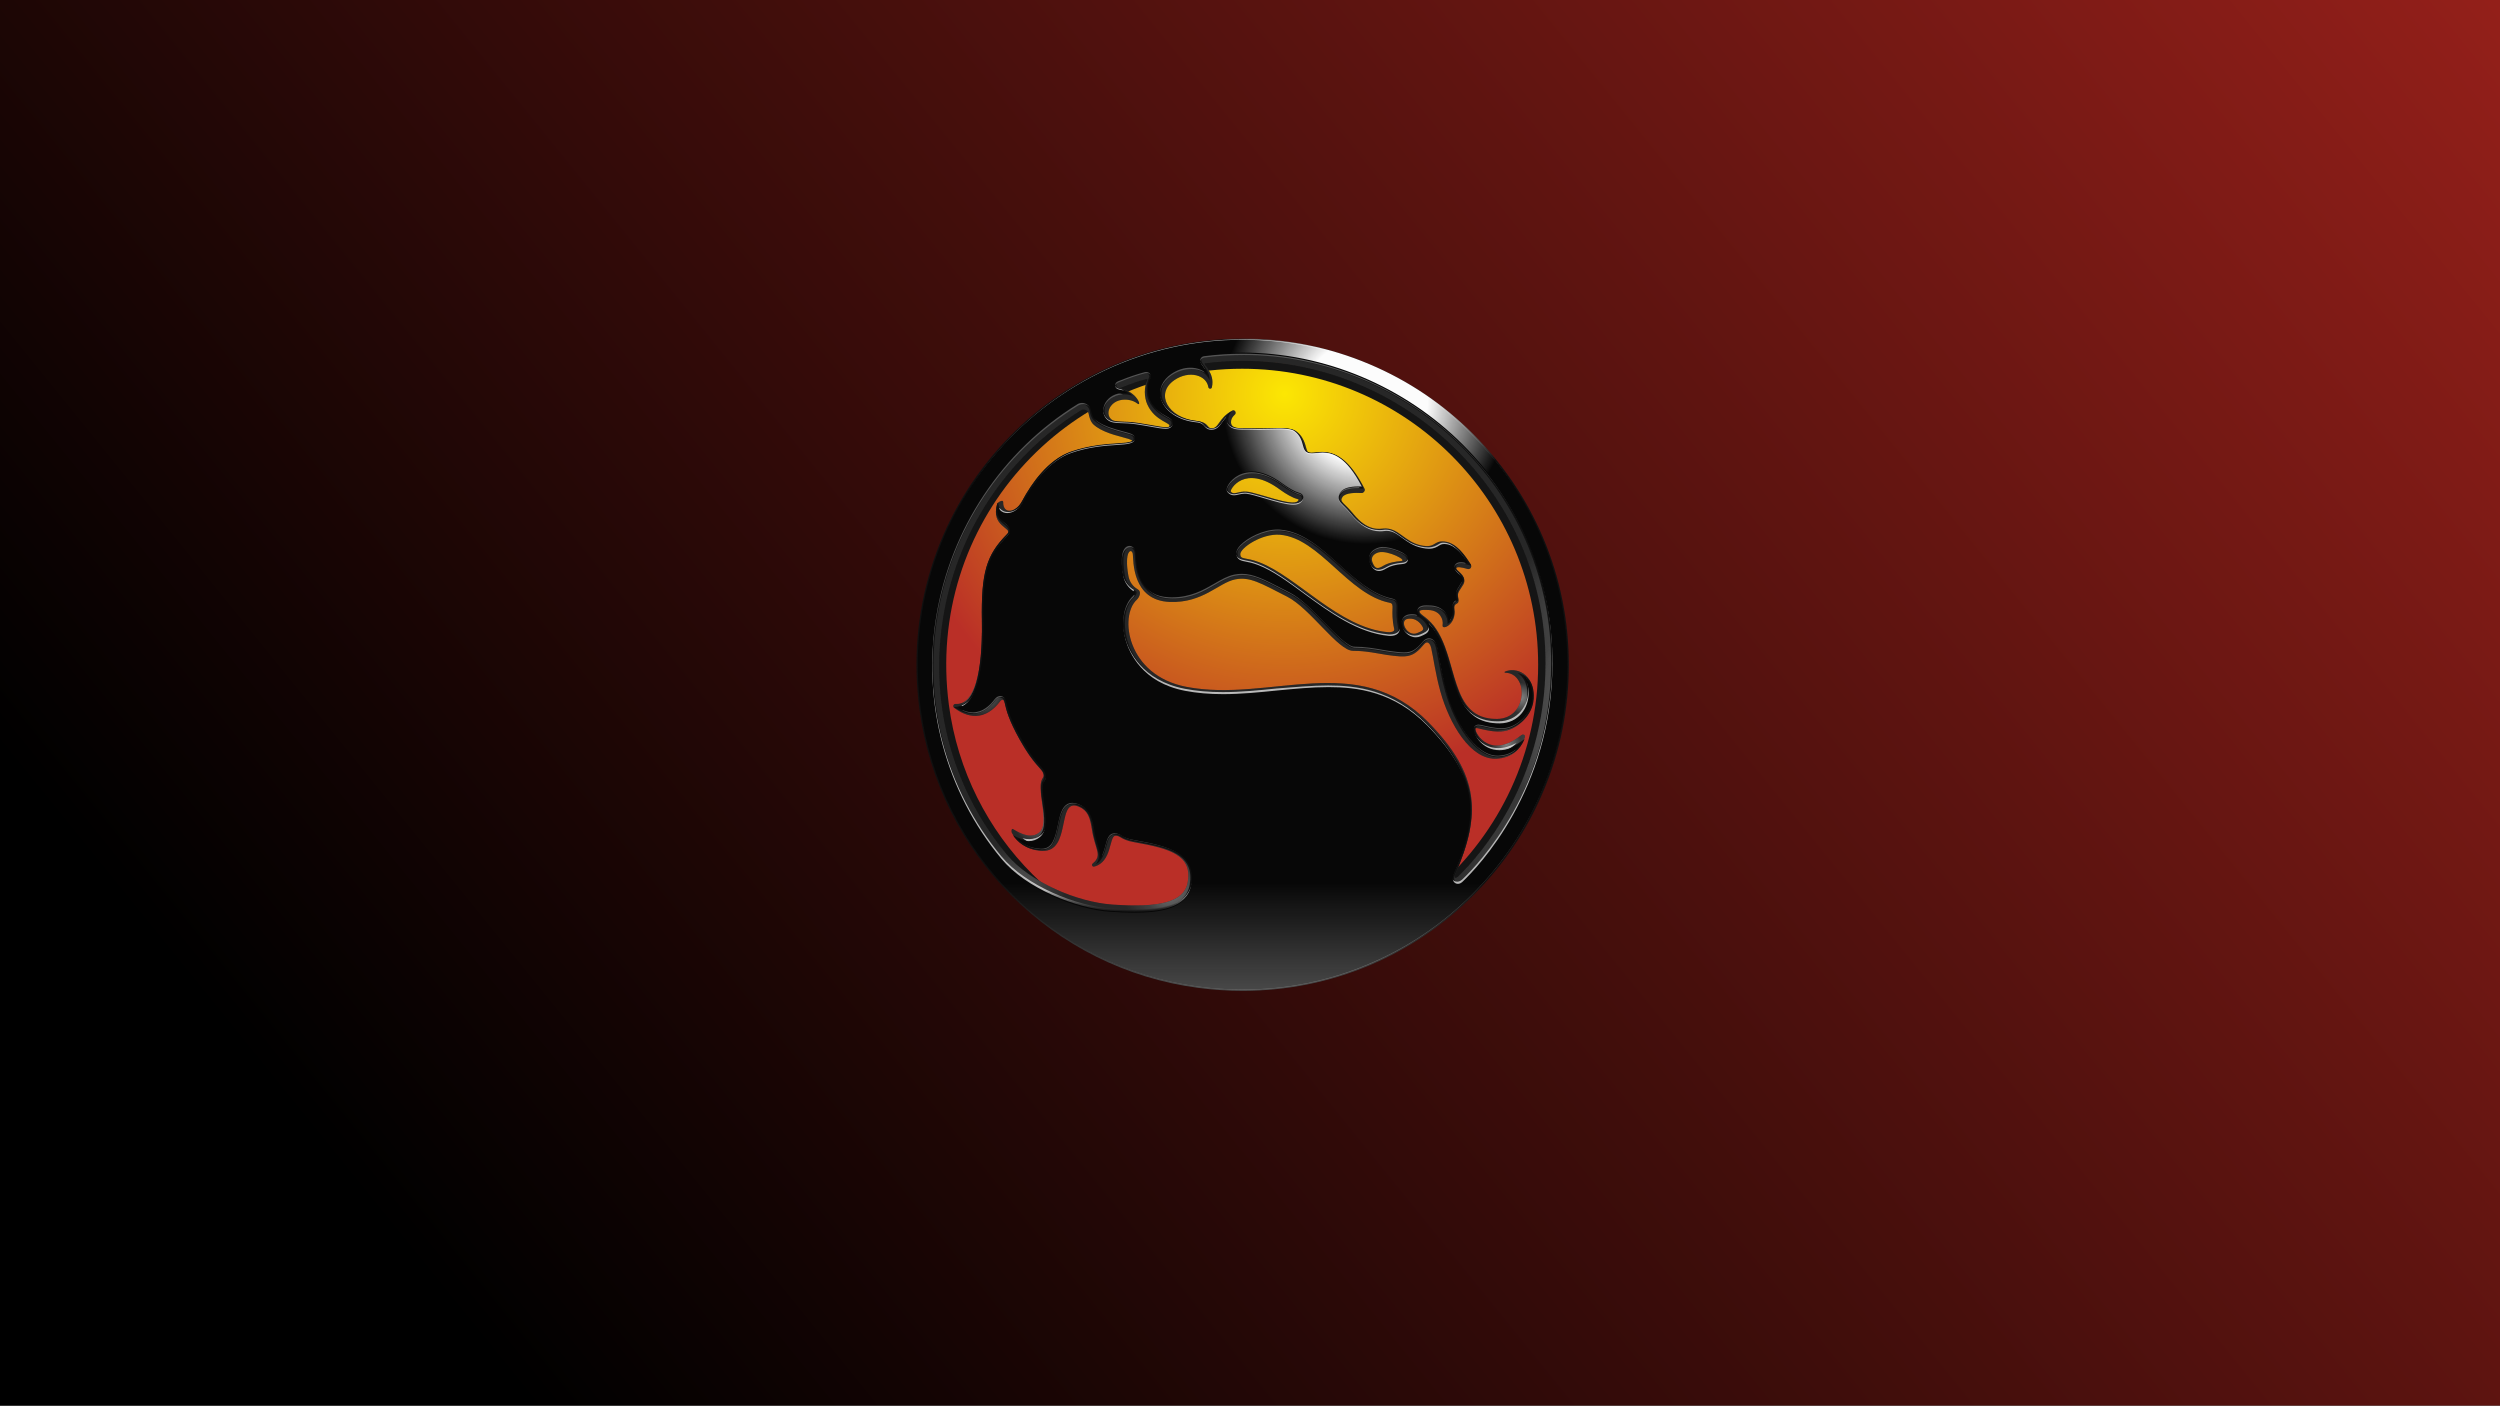 <?xml version="1.0" encoding="utf-8"?>
<!-- Mortal Kombat Logo Remaster - by Davis Newell github.com/pixelpath  -->
<!-- Generator: Adobe Illustrator 25.0.0, SVG Export Plug-In . SVG Version: 6.00 Build 0)  -->
<svg version="1.1" xmlns="http://www.w3.org/2000/svg" xmlns:xlink="http://www.w3.org/1999/xlink" x="0px" y="0px"
	 viewBox="0 0 3840 2160" style="enable-background:new 0 0 3840 2160;" xml:space="preserve">
<rect x="0" y="0" width="3840" height="2160" fill="#808080" stroke="none"/>
<style type="text/css">
	.st0{fill:url(#SVGID_1_);}
	.st1{fill:url(#SVGID_2_);}
	.st2{fill:#151515;}
	.st3{fill:#0D0D0D;}
	.st4{fill:url(#SVGID_3_);}
	.st5{fill:url(#SVGID_4_);}
	.st6{fill:url(#SVGID_5_);}
	.st7{fill:url(#SVGID_6_);}
	.st8{fill:url(#SVGID_7_);}
	.st9{fill:url(#SVGID_8_);}
	.st10{fill:url(#SVGID_9_);}
	.st11{fill:url(#SVGID_10_);}
	.st12{fill:url(#SVGID_11_);}
	.st13{fill:#101010;}
	.st14{opacity:0.7;}
	.st15{fill:url(#SVGID_12_);}
	.st16{opacity:0.35;}
	.st17{fill:#D4D4D4;}
	.st18{fill:#070707;}
	.st19{fill:url(#SVGID_13_);}
	.st20{fill:url(#SVGID_14_);}
</style>
<g id="bg-gradient_copy">
	<linearGradient id="SVGID_1_" gradientUnits="userSpaceOnUse" x1="3679.819" y1="-346.052" x2="723.58" y2="2047.863">
		<stop  offset="0" style="stop-color:#97201A"/>
		<stop  offset="1" style="stop-color:#000000"/>
	</linearGradient>
	<rect y="-1" class="st0" width="3840" height="2160"/>
</g>
<g id="sun-gradient">
	<radialGradient id="SVGID_2_" cx="1973.115" cy="604.802" r="615.136" gradientUnits="userSpaceOnUse">
		<stop  offset="0" style="stop-color:#FCE703"/>
		<stop  offset="1" style="stop-color:#BA2F27"/>
	</radialGradient>
	<circle class="st1" cx="1908" cy="1020" r="465.5"/>
</g>
<g id="ring">
	<path class="st2" d="M1908,553.5c-279.1,0-501.1,244.6-463.3,531.1c27.4,208,191.8,372.4,399.8,399.8
		c286.5,37.7,531-184.3,531-463.3C2375.5,762.8,2166.2,553.5,1908,553.5z M1846.3,1471.5c-202.3-26.6-362.1-186.4-388.8-388.7
		c-36.7-278.6,179.1-516.4,450.5-516.4c251.1,0,454.6,203.5,454.6,454.6C2362.6,1292.4,2124.8,1508.2,1846.3,1471.5z"/>
</g>
<g id="dragon">
	<g>
		<path class="st3" d="M1908.7,521c-298.5,0-535.9,261.6-495.5,568c29.3,222.5,205.1,398.3,427.6,427.6
			c306.4,40.3,567.9-197.1,567.9-495.5C2408.7,744.9,2184.9,521,1908.7,521z M1762.3,621.3c12,26.7,38.9,28.2,33.2,34
			c-3,3.2-24.6-2.5-49-6c-21.3-3.1-33.6,0.2-39.8-5.5c-8.9-8.1-2.7-25,13.3-29c8.6-2.2,19.7-0.7,26.9,5c7.7,6-0.2-18-25.5-23.1
			c-2.8-0.6,1-1.4,3.2-2.3c10.9-4.4,23.5-8.9,35.7-12.1c0.9-0.2,2.7-0.4,2.3,0.4C1756.9,594.1,1757.3,610.3,1762.3,621.3z
			 M1660.5,630.1c4.6-2.8,10.5-0.2,11.6,5.1c2.5,12.4,5.7,16.1,12,20.5c15.9,11.1,39.9,15.2,50,18.7c7.5,2.5,4.8,3.3,1,4.4
			c-12.3,3.5-47.3,0.2-89,14.5c-32.9,11.3-58.6,43.7-76.7,77.5c-8.5,15.8-28.9,20.4-28.5,0.3c0.1-4.1-8-0.4-9.1,3.1
			c-10.9,34.9,24.5,36.7,15.5,45.7c-31.8,31.9-40.4,59.1-39.1,134.2c1.4,80.1-11.8,129.2-40.3,127.1c-3.4-0.2-5,4-2.3,6
			c27.4,20.8,52.6,14.3,70.5-9.9c2.8-3.8,5.9-3.2,6.9,1.5c2.6,12,6.7,27.7,23,56.9c22.7,40.6,34.2,44.7,36.4,52
			c2.6,8.3-4.2,5.6-4,22.1c0.1,22.1,11.5,57-1.9,68.7c-11.6,10-27.8,2.9-40.4-5c-2.5-1.5-3.1,3.7-1.6,6.2c3.3,5.6,16.3,26,46.2,27.3
			c45.5,1.9,21.8-81.7,55.6-68.3c14.4,5.7,18,16.5,20.8,34.8c4.8,31.9,17,39.8,1.2,52.9c-2.2,1.8-0.4,5.4,2.4,4.7
			c27.8-7.1,22.7-46.7,32.5-47.4c7.9-0.6,7.7,6.1,28.9,9.9c55.6,9.8,89.2,20,82.3,61.2c-5.4,32.1-45.5,39.4-115.7,34.6
			c-53.5-3.7-127-34.3-162.4-77C1369.9,1099.5,1425.2,776.1,1660.5,630.1z M2235.2,1342.6c40.5-92,37.6-152.8-41-233
			c-109.4-111.5-243.7-29.9-371.8-54.6c-91.7-17.6-103.4-108.7-76.4-133.7c4.8-4.5,7.4-12.7,1.9-15.9c-8.3-4.8-13-11.9-14.6-20.6
			c-3.4-18.2-2.4-30.2-0.2-34.9c2.9-6.1,6.4-3.1,6.9,1.3c1.1,9-1.7,71.3,56.9,73.4c50.9,1.8,74.7-29.4,100.2-34.6
			c22.7-4.6,39.4,5.8,79.8,26.4c36,18.3,78.3,83.4,101.5,83.3c20.3-0.1,38.8,4.4,51.3,6.2c32.1,4.6,40.5,4.3,57.7-16.3
			c4.9-5.9,9.1-1.7,10.9,5.7c3.2,13.2,6.2,38.6,14.3,67.5c13.5,48,45.9,105.3,86.8,102.6c18.9-1.3,34.5-10.1,42.8-33
			c1.2-3.2-2.6-5.4-5.3-3.3c-52.3,41.5-74.9-10.2-70.2-10.8c3.6-0.5,21.8,6.4,39.2,5.3c23.2-1.5,47.5-23.5,49.2-50.5
			c2.5-39.3-27.4-48.9-43.6-41.4c-0.8,0.4-0.6,1.6,0.3,1.6c36.6,0.5,35.3,70.4-12.3,71c-74.7,0.9-58.3-93.1-97.1-143
			c-11.1-14.2-22.7-17.9-21.9-22.2c0.5-3.1,10.8-2.2,14.2-2.1c17.2,0.9,22.7,14.5,21.1,23c-1.8,9.2,21.6-0.5,18.2-24.3
			c-1.4-10.1,5.8-6.5,6.3-12.2c0.5-5.7-3-8.9,1-15.6c5.5-9.2,8.4-11.3,7.9-17c-0.8-9.2-11.8-14.4-12.3-17.5c-0.6-3.7,8.7-2,16.6,0.4
			c5,1.5,8.1-3,5.3-7.3c-8.7-13.5-21.5-32.7-39.8-34.7c-17.7-2-13.1,10.7-36.2,5.9c-26.1-5.5-34.3-27.5-57.5-25.9
			c-6.3,0.4-24.3,5.1-46.7-22.7c-13.3-16.6-22-18.1-16.5-25.8c4.8-6.6,20.1-6.5,29.4-6c2.8,0.2,5.8-3.7,4.6-6.2
			c-39.7-79.3-76-50.5-86.7-56.8c-4.5-2.6-2.5-20.2-18.3-31.8c-11.3-8.3-39-3.6-66.9-4.7c-16.6-0.7-35.4,3.1-33.2-11.6
			c0.5-3.6,2.7-6.6,5.4-9c3.7-3.1,0.1-8.6-3.6-6.6c-22.6,12.2-20.5,29-33.2,27.1c-5.4-0.8-4-9.4-21.5-11.2
			c-44.6-4.5-64.4-42-34.3-62.6c22.5-15.4,49.1-8.1,52.2,10.8c0.5,3,4.7,3.2,5.4,0.3c5.6-22.8-15.7-36.4-10.5-37
			c271.6-34.9,523.5,179.4,523,461.3c-0.3,183-103.1,297.5-134.8,327.5C2235.3,1350.2,2233,1347.7,2235.2,1342.6z M2134.6,925.9
			c8.9,1.8,0.3,10,6.9,40.4c0.9,4.2-5.7,5.1-10,4.7c-75-7-138.9-85-197.1-107.3c-21.9-8.4-29.1-3.5-29.3-12.4
			c-0.2-9.5,33-32.3,61.1-29.9C2027,826.6,2070.5,913.1,2134.6,925.9z M2117.8,848.4c13.6-3.5,45.3,12.6,34.1,13.4
			c-8.5,0.7-19,2.4-27,7.2c-9.3,5.6-12.9,4.9-16.9-5.7C2105.4,856.7,2109.1,850.7,2117.8,848.4z M1993.5,769.5
			c-7.9,9.4-61.3-12.9-78.7-14.4c-12.8-1.1-19.5,6-24.3-0.1c-1.9-2.3,20.8-43.5,75.7-2.8c9,6.6,19.6,12.6,25.9,14.1
			C1995.9,767.2,1994.6,768.1,1993.5,769.5z M2162.1,950.6c9.2-1.6,16.5,2.4,21.9,10.4c4.5,6.7,1.3,7.8-7.2,11.4
			C2161.6,978.8,2148.6,953,2162.1,950.6z"/>
		<radialGradient id="SVGID_3_" cx="2392.077" cy="1312.893" r="520.174" gradientUnits="userSpaceOnUse">
			<stop  offset="0" style="stop-color:#989898;stop-opacity:0.3"/>
			<stop  offset="0.388" style="stop-color:#989898;stop-opacity:0"/>
			<stop  offset="0.658" style="stop-color:#989898;stop-opacity:0"/>
		</radialGradient>
		<path class="st4" d="M1908.7,521c-298.5,0-535.9,261.6-495.5,568c29.3,222.5,205.1,398.3,427.6,427.6
			c306.4,40.3,567.9-197.1,567.9-495.5C2408.7,744.9,2184.9,521,1908.7,521z M1762.3,621.3c12,26.7,38.9,28.2,33.2,34
			c-3,3.2-24.6-2.5-49-6c-21.3-3.1-33.6,0.2-39.8-5.5c-8.9-8.1-2.7-25,13.3-29c8.6-2.2,19.7-0.7,26.9,5c7.7,6-0.2-18-25.5-23.1
			c-2.8-0.6,1-1.4,3.2-2.3c10.9-4.4,23.5-8.9,35.7-12.1c0.9-0.2,2.7-0.4,2.3,0.4C1756.9,594.1,1757.3,610.3,1762.3,621.3z
			 M1660.5,630.1c4.6-2.8,10.5-0.2,11.6,5.1c2.5,12.4,5.7,16.1,12,20.5c15.9,11.1,39.9,15.2,50,18.7c7.5,2.5,4.8,3.3,1,4.4
			c-12.3,3.5-47.3,0.2-89,14.5c-32.9,11.3-58.6,43.7-76.7,77.5c-8.5,15.8-28.9,20.4-28.5,0.3c0.1-4.1-8-0.4-9.1,3.1
			c-10.9,34.9,24.5,36.7,15.5,45.7c-31.8,31.9-40.4,59.1-39.1,134.2c1.4,80.1-11.8,129.2-40.3,127.1c-3.4-0.2-5,4-2.3,6
			c27.4,20.8,52.6,14.3,70.5-9.9c2.8-3.8,5.9-3.2,6.9,1.5c2.6,12,6.7,27.7,23,56.9c22.7,40.6,34.2,44.7,36.4,52
			c2.6,8.3-4.2,5.6-4,22.1c0.1,22.1,11.5,57-1.9,68.7c-11.6,10-27.8,2.9-40.4-5c-2.5-1.5-3.1,3.7-1.6,6.2c3.3,5.6,16.3,26,46.2,27.3
			c45.5,1.9,21.8-81.7,55.6-68.3c14.4,5.7,18,16.5,20.8,34.8c4.8,31.9,17,39.8,1.2,52.9c-2.2,1.8-0.4,5.4,2.4,4.7
			c27.8-7.1,22.7-46.7,32.5-47.4c7.9-0.6,7.7,6.1,28.9,9.9c55.6,9.8,89.2,20,82.3,61.2c-5.4,32.1-45.5,39.4-115.7,34.6
			c-53.5-3.7-127-34.3-162.4-77C1369.9,1099.5,1425.2,776.1,1660.5,630.1z M2235.2,1342.6c40.5-92,37.6-152.8-41-233
			c-109.4-111.5-243.7-29.9-371.8-54.6c-91.7-17.6-103.4-108.7-76.4-133.7c4.8-4.5,7.4-12.7,1.9-15.9c-8.3-4.8-13-11.9-14.6-20.6
			c-3.4-18.2-2.4-30.2-0.2-34.9c2.9-6.1,6.4-3.1,6.9,1.3c1.1,9-1.7,71.3,56.9,73.4c50.9,1.8,74.7-29.4,100.2-34.6
			c22.7-4.6,39.4,5.8,79.8,26.4c36,18.3,78.3,83.4,101.5,83.3c20.3-0.1,38.8,4.4,51.3,6.2c32.1,4.6,40.5,4.3,57.7-16.3
			c4.9-5.9,9.1-1.7,10.9,5.7c3.2,13.2,6.2,38.6,14.3,67.5c13.5,48,45.9,105.3,86.8,102.6c18.9-1.3,34.5-10.1,42.8-33
			c1.2-3.2-2.6-5.4-5.3-3.3c-52.3,41.5-74.9-10.2-70.2-10.8c3.6-0.5,21.8,6.4,39.2,5.3c23.2-1.5,47.5-23.5,49.2-50.5
			c2.5-39.3-27.4-48.9-43.6-41.4c-0.8,0.4-0.6,1.6,0.3,1.6c36.6,0.5,35.3,70.4-12.3,71c-74.7,0.9-58.3-93.1-97.1-143
			c-11.1-14.2-22.7-17.9-21.9-22.2c0.5-3.1,10.8-2.2,14.2-2.1c17.2,0.9,22.7,14.5,21.1,23c-1.8,9.2,21.6-0.5,18.2-24.3
			c-1.4-10.1,5.8-6.5,6.3-12.2c0.5-5.7-3-8.9,1-15.6c5.5-9.2,8.4-11.3,7.9-17c-0.8-9.2-11.8-14.4-12.3-17.5c-0.6-3.7,8.7-2,16.6,0.4
			c5,1.5,8.1-3,5.3-7.3c-8.7-13.5-21.5-32.7-39.8-34.7c-17.7-2-13.1,10.7-36.2,5.9c-26.1-5.5-34.3-27.5-57.5-25.9
			c-6.3,0.4-24.3,5.1-46.7-22.7c-13.3-16.6-22-18.1-16.5-25.8c4.8-6.6,20.1-6.5,29.4-6c2.8,0.2,5.8-3.7,4.6-6.2
			c-39.7-79.3-76-50.5-86.7-56.8c-4.5-2.6-2.5-20.2-18.3-31.8c-11.3-8.3-39-3.6-66.9-4.7c-16.6-0.7-35.4,3.1-33.2-11.6
			c0.5-3.6,2.7-6.6,5.4-9c3.7-3.1,0.1-8.6-3.6-6.6c-22.6,12.2-20.5,29-33.2,27.1c-5.4-0.8-4-9.4-21.5-11.2
			c-44.6-4.5-64.4-42-34.3-62.6c22.5-15.4,49.1-8.1,52.2,10.8c0.5,3,4.7,3.2,5.4,0.3c5.6-22.8-15.7-36.4-10.5-37
			c271.6-34.9,523.5,179.4,523,461.3c-0.3,183-103.1,297.5-134.8,327.5C2235.3,1350.2,2233,1347.7,2235.2,1342.6z M2134.6,925.9
			c8.9,1.8,0.3,10,6.9,40.4c0.9,4.2-5.7,5.1-10,4.7c-75-7-138.9-85-197.1-107.3c-21.9-8.4-29.1-3.5-29.3-12.4
			c-0.2-9.5,33-32.3,61.1-29.9C2027,826.6,2070.5,913.1,2134.6,925.9z M2117.8,848.4c13.6-3.5,45.3,12.6,34.1,13.4
			c-8.5,0.7-19,2.4-27,7.2c-9.3,5.6-12.9,4.9-16.9-5.7C2105.4,856.7,2109.1,850.7,2117.8,848.4z M1993.5,769.5
			c-7.9,9.4-61.3-12.9-78.7-14.4c-12.8-1.1-19.5,6-24.3-0.1c-1.9-2.3,20.8-43.5,75.7-2.8c9,6.6,19.6,12.6,25.9,14.1
			C1995.9,767.2,1994.6,768.1,1993.5,769.5z M2162.1,950.6c9.2-1.6,16.5,2.4,21.9,10.4c4.5,6.7,1.3,7.8-7.2,11.4
			C2161.6,978.8,2148.6,953,2162.1,950.6z"/>
		<radialGradient id="SVGID_4_" cx="2476.142" cy="1126.082" r="436.034" gradientUnits="userSpaceOnUse">
			<stop  offset="0" style="stop-color:#989898;stop-opacity:0.83"/>
			<stop  offset="0.388" style="stop-color:#989898;stop-opacity:0"/>
			<stop  offset="0.658" style="stop-color:#989898;stop-opacity:0"/>
		</radialGradient>
		<path class="st5" d="M1908.7,521c-298.5,0-535.9,261.6-495.5,568c29.3,222.5,205.1,398.3,427.6,427.6
			c306.4,40.3,567.9-197.1,567.9-495.5C2408.7,744.9,2184.9,521,1908.7,521z M1762.3,621.3c12,26.7,38.9,28.2,33.2,34
			c-3,3.2-24.6-2.5-49-6c-21.3-3.1-33.6,0.2-39.8-5.5c-8.9-8.1-2.7-25,13.3-29c8.6-2.2,19.7-0.7,26.9,5c7.7,6-0.2-18-25.5-23.1
			c-2.8-0.6,1-1.4,3.2-2.3c10.9-4.4,23.5-8.9,35.7-12.1c0.9-0.2,2.7-0.4,2.3,0.4C1756.9,594.1,1757.3,610.3,1762.3,621.3z
			 M1660.5,630.1c4.6-2.8,10.5-0.2,11.6,5.1c2.5,12.4,5.7,16.1,12,20.5c15.9,11.1,39.9,15.2,50,18.7c7.5,2.5,4.8,3.3,1,4.4
			c-12.3,3.5-47.3,0.2-89,14.5c-32.9,11.3-58.6,43.7-76.7,77.5c-8.5,15.8-28.9,20.4-28.5,0.3c0.1-4.1-8-0.4-9.1,3.1
			c-10.9,34.9,24.5,36.7,15.5,45.7c-31.8,31.9-40.4,59.1-39.1,134.2c1.4,80.1-11.8,129.2-40.3,127.1c-3.4-0.2-5,4-2.3,6
			c27.4,20.8,52.6,14.3,70.5-9.9c2.8-3.8,5.9-3.2,6.9,1.5c2.6,12,6.7,27.7,23,56.9c22.7,40.6,34.2,44.7,36.4,52
			c2.6,8.3-4.2,5.6-4,22.1c0.1,22.1,11.5,57-1.9,68.7c-11.6,10-27.8,2.9-40.4-5c-2.5-1.5-3.1,3.7-1.6,6.2c3.3,5.6,16.3,26,46.2,27.3
			c45.5,1.9,21.8-81.7,55.6-68.3c14.4,5.7,18,16.5,20.8,34.8c4.8,31.9,17,39.8,1.2,52.9c-2.2,1.8-0.4,5.4,2.4,4.7
			c27.8-7.1,22.7-46.7,32.5-47.4c7.9-0.6,7.7,6.1,28.9,9.9c55.6,9.8,89.2,20,82.3,61.2c-5.4,32.1-45.5,39.4-115.7,34.6
			c-53.5-3.7-127-34.3-162.4-77C1369.9,1099.5,1425.2,776.1,1660.5,630.1z M2235.2,1342.6c40.5-92,37.6-152.8-41-233
			c-109.4-111.5-243.7-29.9-371.8-54.6c-91.7-17.6-103.4-108.7-76.4-133.7c4.8-4.5,7.4-12.7,1.9-15.9c-8.3-4.8-13-11.9-14.6-20.6
			c-3.4-18.2-2.4-30.2-0.2-34.9c2.9-6.1,6.4-3.1,6.9,1.3c1.1,9-1.7,71.3,56.9,73.4c50.9,1.8,74.7-29.4,100.2-34.6
			c22.7-4.6,39.4,5.8,79.8,26.4c36,18.3,78.3,83.4,101.5,83.3c20.3-0.1,38.8,4.4,51.3,6.2c32.1,4.6,40.5,4.3,57.7-16.3
			c4.9-5.9,9.1-1.7,10.9,5.7c3.2,13.2,6.2,38.6,14.3,67.5c13.5,48,45.9,105.3,86.8,102.6c18.9-1.3,34.5-10.1,42.8-33
			c1.2-3.2-2.6-5.4-5.3-3.3c-52.3,41.5-74.9-10.2-70.2-10.8c3.6-0.5,21.8,6.4,39.2,5.3c23.2-1.5,47.5-23.5,49.2-50.5
			c2.5-39.3-27.4-48.9-43.6-41.4c-0.8,0.4-0.6,1.6,0.3,1.6c36.6,0.5,35.3,70.4-12.3,71c-74.7,0.9-58.3-93.1-97.1-143
			c-11.1-14.2-22.7-17.9-21.9-22.2c0.5-3.1,10.8-2.2,14.2-2.1c17.2,0.9,22.7,14.5,21.1,23c-1.8,9.2,21.6-0.5,18.2-24.3
			c-1.4-10.1,5.8-6.5,6.3-12.2c0.5-5.7-3-8.9,1-15.6c5.5-9.2,8.4-11.3,7.9-17c-0.8-9.2-11.8-14.4-12.3-17.5c-0.6-3.7,8.7-2,16.6,0.4
			c5,1.5,8.1-3,5.3-7.3c-8.7-13.5-21.5-32.7-39.8-34.7c-17.7-2-13.1,10.7-36.2,5.9c-26.1-5.5-34.3-27.5-57.5-25.9
			c-6.3,0.4-24.3,5.1-46.7-22.7c-13.3-16.6-22-18.1-16.5-25.8c4.8-6.6,20.1-6.5,29.4-6c2.8,0.2,5.8-3.7,4.6-6.2
			c-39.7-79.3-76-50.5-86.7-56.8c-4.5-2.6-2.5-20.2-18.3-31.8c-11.3-8.3-39-3.6-66.9-4.7c-16.6-0.7-35.4,3.1-33.2-11.6
			c0.5-3.6,2.7-6.6,5.4-9c3.7-3.1,0.1-8.6-3.6-6.6c-22.6,12.2-20.5,29-33.2,27.1c-5.4-0.8-4-9.4-21.5-11.2
			c-44.6-4.5-64.4-42-34.3-62.6c22.5-15.4,49.1-8.1,52.2,10.8c0.5,3,4.7,3.2,5.4,0.3c5.6-22.8-15.7-36.4-10.5-37
			c271.6-34.9,523.5,179.4,523,461.3c-0.3,183-103.1,297.5-134.8,327.5C2235.3,1350.2,2233,1347.7,2235.2,1342.6z M2134.6,925.9
			c8.9,1.8,0.3,10,6.9,40.4c0.9,4.2-5.7,5.1-10,4.7c-75-7-138.9-85-197.1-107.3c-21.9-8.4-29.1-3.5-29.3-12.4
			c-0.2-9.5,33-32.3,61.1-29.9C2027,826.6,2070.5,913.1,2134.6,925.9z M2117.8,848.4c13.6-3.5,45.3,12.6,34.1,13.4
			c-8.5,0.7-19,2.4-27,7.2c-9.3,5.6-12.9,4.9-16.9-5.7C2105.4,856.7,2109.1,850.7,2117.8,848.4z M1993.5,769.5
			c-7.9,9.4-61.3-12.9-78.7-14.4c-12.8-1.1-19.5,6-24.3-0.1c-1.9-2.3,20.8-43.5,75.7-2.8c9,6.6,19.6,12.6,25.9,14.1
			C1995.9,767.2,1994.6,768.1,1993.5,769.5z M2162.1,950.6c9.2-1.6,16.5,2.4,21.9,10.4c4.5,6.7,1.3,7.8-7.2,11.4
			C2161.6,978.8,2148.6,953,2162.1,950.6z"/>
		<radialGradient id="SVGID_5_" cx="2480.813" cy="960.287" r="436.034" gradientUnits="userSpaceOnUse">
			<stop  offset="0" style="stop-color:#989898;stop-opacity:0.6"/>
			<stop  offset="0.388" style="stop-color:#989898;stop-opacity:0"/>
			<stop  offset="0.658" style="stop-color:#989898;stop-opacity:0"/>
		</radialGradient>
		<path class="st6" d="M1908.7,521c-298.5,0-535.9,261.6-495.5,568c29.3,222.5,205.1,398.3,427.6,427.6
			c306.4,40.3,567.9-197.1,567.9-495.5C2408.7,744.9,2184.9,521,1908.7,521z M1762.3,621.3c12,26.7,38.9,28.2,33.2,34
			c-3,3.2-24.6-2.5-49-6c-21.3-3.1-33.6,0.2-39.8-5.5c-8.9-8.1-2.7-25,13.3-29c8.6-2.2,19.7-0.7,26.9,5c7.7,6-0.2-18-25.5-23.1
			c-2.8-0.6,1-1.4,3.2-2.3c10.9-4.4,23.5-8.9,35.7-12.1c0.9-0.2,2.7-0.4,2.3,0.4C1756.9,594.1,1757.3,610.3,1762.3,621.3z
			 M1660.5,630.1c4.6-2.8,10.5-0.2,11.6,5.1c2.5,12.4,5.7,16.1,12,20.5c15.9,11.1,39.9,15.2,50,18.7c7.5,2.5,4.8,3.3,1,4.4
			c-12.3,3.5-47.3,0.2-89,14.5c-32.9,11.3-58.6,43.7-76.7,77.5c-8.5,15.8-28.9,20.4-28.5,0.3c0.1-4.1-8-0.4-9.1,3.1
			c-10.9,34.9,24.5,36.7,15.5,45.7c-31.8,31.9-40.4,59.1-39.1,134.2c1.4,80.1-11.8,129.2-40.3,127.1c-3.4-0.2-5,4-2.3,6
			c27.4,20.8,52.6,14.3,70.5-9.9c2.8-3.8,5.9-3.2,6.9,1.5c2.6,12,6.7,27.7,23,56.9c22.7,40.6,34.2,44.7,36.4,52
			c2.6,8.3-4.2,5.6-4,22.1c0.1,22.1,11.5,57-1.9,68.7c-11.6,10-27.8,2.9-40.4-5c-2.5-1.5-3.1,3.7-1.6,6.2c3.3,5.6,16.3,26,46.2,27.3
			c45.5,1.9,21.8-81.7,55.6-68.3c14.4,5.7,18,16.5,20.8,34.8c4.8,31.9,17,39.8,1.2,52.9c-2.2,1.8-0.4,5.4,2.4,4.7
			c27.8-7.1,22.7-46.7,32.5-47.4c7.9-0.6,7.7,6.1,28.9,9.9c55.6,9.8,89.2,20,82.3,61.2c-5.4,32.1-45.5,39.4-115.7,34.6
			c-53.5-3.7-127-34.3-162.4-77C1369.9,1099.5,1425.2,776.1,1660.5,630.1z M2235.2,1342.6c40.5-92,37.6-152.8-41-233
			c-109.4-111.5-243.7-29.9-371.8-54.6c-91.7-17.6-103.4-108.7-76.4-133.7c4.8-4.5,7.4-12.7,1.9-15.9c-8.3-4.8-13-11.9-14.6-20.6
			c-3.4-18.2-2.4-30.2-0.2-34.9c2.9-6.1,6.4-3.1,6.9,1.3c1.1,9-1.7,71.3,56.9,73.4c50.9,1.8,74.7-29.4,100.2-34.6
			c22.7-4.6,39.4,5.8,79.8,26.4c36,18.3,78.3,83.4,101.5,83.3c20.3-0.1,38.8,4.4,51.3,6.2c32.1,4.6,40.5,4.3,57.7-16.3
			c4.9-5.9,9.1-1.7,10.9,5.7c3.2,13.2,6.2,38.6,14.3,67.5c13.5,48,45.9,105.3,86.8,102.6c18.9-1.3,34.5-10.1,42.8-33
			c1.2-3.2-2.6-5.4-5.3-3.3c-52.3,41.5-74.9-10.2-70.2-10.8c3.6-0.5,21.8,6.4,39.2,5.3c23.2-1.5,47.5-23.5,49.2-50.5
			c2.5-39.3-27.4-48.9-43.6-41.4c-0.8,0.4-0.6,1.6,0.3,1.6c36.6,0.5,35.3,70.4-12.3,71c-74.7,0.9-58.3-93.1-97.1-143
			c-11.1-14.2-22.7-17.9-21.9-22.2c0.5-3.1,10.8-2.2,14.2-2.1c17.2,0.9,22.7,14.5,21.1,23c-1.8,9.2,21.6-0.5,18.2-24.3
			c-1.4-10.1,5.8-6.5,6.3-12.2c0.5-5.7-3-8.9,1-15.6c5.5-9.2,8.4-11.3,7.9-17c-0.8-9.2-11.8-14.4-12.3-17.5c-0.6-3.7,8.7-2,16.6,0.4
			c5,1.5,8.1-3,5.3-7.3c-8.7-13.5-21.5-32.7-39.8-34.7c-17.7-2-13.1,10.7-36.2,5.9c-26.1-5.5-34.3-27.5-57.5-25.9
			c-6.3,0.4-24.3,5.1-46.7-22.7c-13.3-16.6-22-18.1-16.5-25.8c4.8-6.6,20.1-6.5,29.4-6c2.8,0.2,5.8-3.7,4.6-6.2
			c-39.7-79.3-76-50.5-86.7-56.8c-4.5-2.6-2.5-20.2-18.3-31.8c-11.3-8.3-39-3.6-66.9-4.7c-16.6-0.7-35.4,3.1-33.2-11.6
			c0.5-3.6,2.7-6.6,5.4-9c3.7-3.1,0.1-8.6-3.6-6.6c-22.6,12.2-20.5,29-33.2,27.1c-5.4-0.8-4-9.4-21.5-11.2
			c-44.6-4.5-64.4-42-34.3-62.6c22.5-15.4,49.1-8.1,52.2,10.8c0.5,3,4.7,3.2,5.4,0.3c5.6-22.8-15.7-36.4-10.5-37
			c271.6-34.9,523.5,179.4,523,461.3c-0.3,183-103.1,297.5-134.8,327.5C2235.3,1350.2,2233,1347.7,2235.2,1342.6z M2134.6,925.9
			c8.9,1.8,0.3,10,6.9,40.4c0.9,4.2-5.7,5.1-10,4.7c-75-7-138.9-85-197.1-107.3c-21.9-8.4-29.1-3.5-29.3-12.4
			c-0.2-9.5,33-32.3,61.1-29.9C2027,826.6,2070.5,913.1,2134.6,925.9z M2117.8,848.4c13.6-3.5,45.3,12.6,34.1,13.4
			c-8.5,0.7-19,2.4-27,7.2c-9.3,5.6-12.9,4.9-16.9-5.7C2105.4,856.7,2109.1,850.7,2117.8,848.4z M1993.5,769.5
			c-7.9,9.4-61.3-12.9-78.7-14.4c-12.8-1.1-19.5,6-24.3-0.1c-1.9-2.3,20.8-43.5,75.7-2.8c9,6.6,19.6,12.6,25.9,14.1
			C1995.9,767.2,1994.6,768.1,1993.5,769.5z M2162.1,950.6c9.2-1.6,16.5,2.4,21.9,10.4c4.5,6.7,1.3,7.8-7.2,11.4
			C2161.6,978.8,2148.6,953,2162.1,950.6z"/>
		<radialGradient id="SVGID_6_" cx="1794.023" cy="1363.747" r="118.368" gradientUnits="userSpaceOnUse">
			<stop  offset="0" style="stop-color:#989898;stop-opacity:0.83"/>
			<stop  offset="0.338" style="stop-color:#989898;stop-opacity:0.3"/>
			<stop  offset="0.592" style="stop-color:#989898;stop-opacity:0.1"/>
		</radialGradient>
		<path class="st7" d="M1908.7,521c-298.5,0-535.9,261.6-495.5,568c29.3,222.5,205.1,398.3,427.6,427.6
			c306.4,40.3,567.9-197.1,567.9-495.5C2408.7,744.9,2184.9,521,1908.7,521z M1762.3,621.3c12,26.7,38.9,28.2,33.2,34
			c-3,3.2-24.6-2.5-49-6c-21.3-3.1-33.6,0.2-39.8-5.5c-8.9-8.1-2.7-25,13.3-29c8.6-2.2,19.7-0.7,26.9,5c7.7,6-0.2-18-25.5-23.1
			c-2.8-0.6,1-1.4,3.2-2.3c10.9-4.4,23.5-8.9,35.7-12.1c0.9-0.2,2.7-0.4,2.3,0.4C1756.9,594.1,1757.3,610.3,1762.3,621.3z
			 M1660.5,630.1c4.6-2.8,10.5-0.2,11.6,5.1c2.5,12.4,5.7,16.1,12,20.5c15.9,11.1,39.9,15.2,50,18.7c7.5,2.5,4.8,3.3,1,4.4
			c-12.3,3.5-47.3,0.2-89,14.5c-32.9,11.3-58.6,43.7-76.7,77.5c-8.5,15.8-28.9,20.4-28.5,0.3c0.1-4.1-8-0.4-9.1,3.1
			c-10.9,34.9,24.5,36.7,15.5,45.7c-31.8,31.9-40.4,59.1-39.1,134.2c1.4,80.1-11.8,129.2-40.3,127.1c-3.4-0.2-5,4-2.3,6
			c27.4,20.8,52.6,14.3,70.5-9.9c2.8-3.8,5.9-3.2,6.9,1.5c2.6,12,6.7,27.7,23,56.9c22.7,40.6,34.2,44.7,36.4,52
			c2.6,8.3-4.2,5.6-4,22.1c0.1,22.1,11.5,57-1.9,68.7c-11.6,10-27.8,2.9-40.4-5c-2.5-1.5-3.1,3.7-1.6,6.2c3.3,5.6,16.3,26,46.2,27.3
			c45.5,1.9,21.8-81.7,55.6-68.3c14.4,5.7,18,16.5,20.8,34.8c4.8,31.9,17,39.8,1.2,52.9c-2.2,1.8-0.4,5.4,2.4,4.7
			c27.8-7.1,22.7-46.7,32.5-47.4c7.9-0.6,7.7,6.1,28.9,9.9c55.6,9.8,89.2,20,82.3,61.2c-5.4,32.1-45.5,39.4-115.7,34.6
			c-53.5-3.7-127-34.3-162.4-77C1369.9,1099.5,1425.2,776.1,1660.5,630.1z M2235.2,1342.6c40.5-92,37.6-152.8-41-233
			c-109.4-111.5-243.7-29.9-371.8-54.6c-91.7-17.6-103.4-108.7-76.4-133.7c4.8-4.5,7.4-12.7,1.9-15.9c-8.3-4.8-13-11.9-14.6-20.6
			c-3.4-18.2-2.4-30.2-0.2-34.9c2.9-6.1,6.4-3.1,6.9,1.3c1.1,9-1.7,71.3,56.9,73.4c50.9,1.8,74.7-29.4,100.2-34.6
			c22.7-4.6,39.4,5.8,79.8,26.4c36,18.3,78.3,83.4,101.5,83.3c20.3-0.1,38.8,4.4,51.3,6.2c32.1,4.6,40.5,4.3,57.7-16.3
			c4.9-5.9,9.1-1.7,10.9,5.7c3.2,13.2,6.2,38.6,14.3,67.5c13.5,48,45.9,105.3,86.8,102.6c18.9-1.3,34.5-10.1,42.8-33
			c1.2-3.2-2.6-5.4-5.3-3.3c-52.3,41.5-74.9-10.2-70.2-10.8c3.6-0.5,21.8,6.4,39.2,5.3c23.2-1.5,47.5-23.5,49.2-50.5
			c2.5-39.3-27.4-48.9-43.6-41.4c-0.8,0.4-0.6,1.6,0.3,1.6c36.6,0.5,35.3,70.4-12.3,71c-74.7,0.9-58.3-93.1-97.1-143
			c-11.1-14.2-22.7-17.9-21.9-22.2c0.5-3.1,10.8-2.2,14.2-2.1c17.2,0.9,22.7,14.5,21.1,23c-1.8,9.2,21.6-0.5,18.2-24.3
			c-1.4-10.1,5.8-6.5,6.3-12.2c0.5-5.7-3-8.9,1-15.6c5.5-9.2,8.4-11.3,7.9-17c-0.8-9.2-11.8-14.4-12.3-17.5c-0.6-3.7,8.7-2,16.6,0.4
			c5,1.5,8.1-3,5.3-7.3c-8.7-13.5-21.5-32.7-39.8-34.7c-17.7-2-13.1,10.7-36.2,5.9c-26.1-5.5-34.3-27.5-57.5-25.9
			c-6.3,0.4-24.3,5.1-46.7-22.7c-13.3-16.6-22-18.1-16.5-25.8c4.8-6.6,20.1-6.5,29.4-6c2.8,0.2,5.8-3.7,4.6-6.2
			c-39.7-79.3-76-50.5-86.7-56.8c-4.5-2.6-2.5-20.2-18.3-31.8c-11.3-8.3-39-3.6-66.9-4.7c-16.6-0.7-35.4,3.1-33.2-11.6
			c0.5-3.6,2.7-6.6,5.4-9c3.7-3.1,0.1-8.6-3.6-6.6c-22.6,12.2-20.5,29-33.2,27.1c-5.4-0.8-4-9.4-21.5-11.2
			c-44.6-4.5-64.4-42-34.3-62.6c22.5-15.4,49.1-8.1,52.2,10.8c0.5,3,4.7,3.2,5.4,0.3c5.6-22.8-15.7-36.4-10.5-37
			c271.6-34.9,523.5,179.4,523,461.3c-0.3,183-103.1,297.5-134.8,327.5C2235.3,1350.2,2233,1347.7,2235.2,1342.6z M2134.6,925.9
			c8.9,1.8,0.3,10,6.9,40.4c0.9,4.2-5.7,5.1-10,4.7c-75-7-138.9-85-197.1-107.3c-21.9-8.4-29.1-3.5-29.3-12.4
			c-0.2-9.5,33-32.3,61.1-29.9C2027,826.6,2070.5,913.1,2134.6,925.9z M2117.8,848.4c13.6-3.5,45.3,12.6,34.1,13.4
			c-8.5,0.7-19,2.4-27,7.2c-9.3,5.6-12.9,4.9-16.9-5.7C2105.4,856.7,2109.1,850.7,2117.8,848.4z M1993.5,769.5
			c-7.9,9.4-61.3-12.9-78.7-14.4c-12.8-1.1-19.5,6-24.3-0.1c-1.9-2.3,20.8-43.5,75.7-2.8c9,6.6,19.6,12.6,25.9,14.1
			C1995.9,767.2,1994.6,768.1,1993.5,769.5z M2162.1,950.6c9.2-1.6,16.5,2.4,21.9,10.4c4.5,6.7,1.3,7.8-7.2,11.4
			C2161.6,978.8,2148.6,953,2162.1,950.6z"/>
		<radialGradient id="SVGID_7_" cx="1564.402" cy="1363.747" r="118.368" gradientUnits="userSpaceOnUse">
			<stop  offset="0.133" style="stop-color:#989898;stop-opacity:0.4"/>
			<stop  offset="0.605" style="stop-color:#989898;stop-opacity:0.1"/>
		</radialGradient>
		<path class="st8" d="M1908.7,521c-298.5,0-535.9,261.6-495.5,568c29.3,222.5,205.1,398.3,427.6,427.6
			c306.4,40.3,567.9-197.1,567.9-495.5C2408.7,744.9,2184.9,521,1908.7,521z M1762.3,621.3c12,26.7,38.9,28.2,33.2,34
			c-3,3.2-24.6-2.5-49-6c-21.3-3.1-33.6,0.2-39.8-5.5c-8.9-8.1-2.7-25,13.3-29c8.6-2.2,19.7-0.7,26.9,5c7.7,6-0.2-18-25.5-23.1
			c-2.8-0.6,1-1.4,3.2-2.3c10.9-4.4,23.5-8.9,35.7-12.1c0.9-0.2,2.7-0.4,2.3,0.4C1756.9,594.1,1757.3,610.3,1762.3,621.3z
			 M1660.5,630.1c4.6-2.8,10.5-0.2,11.6,5.1c2.5,12.4,5.7,16.1,12,20.5c15.9,11.1,39.9,15.2,50,18.7c7.5,2.5,4.8,3.3,1,4.4
			c-12.3,3.5-47.3,0.2-89,14.5c-32.9,11.3-58.6,43.7-76.7,77.5c-8.5,15.8-28.9,20.4-28.5,0.3c0.1-4.1-8-0.4-9.1,3.1
			c-10.9,34.9,24.5,36.7,15.5,45.7c-31.8,31.9-40.4,59.1-39.1,134.2c1.4,80.1-11.8,129.2-40.3,127.1c-3.4-0.2-5,4-2.3,6
			c27.4,20.8,52.6,14.3,70.5-9.9c2.8-3.8,5.9-3.2,6.9,1.5c2.6,12,6.7,27.7,23,56.9c22.7,40.6,34.2,44.7,36.4,52
			c2.6,8.3-4.2,5.6-4,22.1c0.1,22.1,11.5,57-1.9,68.7c-11.6,10-27.8,2.9-40.4-5c-2.5-1.5-3.1,3.7-1.6,6.2c3.3,5.6,16.3,26,46.2,27.3
			c45.5,1.9,21.8-81.7,55.6-68.3c14.4,5.7,18,16.5,20.8,34.8c4.8,31.9,17,39.8,1.2,52.9c-2.2,1.8-0.4,5.4,2.4,4.7
			c27.8-7.1,22.7-46.7,32.5-47.4c7.9-0.6,7.7,6.1,28.9,9.9c55.6,9.8,89.2,20,82.3,61.2c-5.4,32.1-45.5,39.4-115.7,34.6
			c-53.5-3.7-127-34.3-162.4-77C1369.9,1099.5,1425.2,776.1,1660.5,630.1z M2235.2,1342.6c40.5-92,37.6-152.8-41-233
			c-109.4-111.5-243.7-29.9-371.8-54.6c-91.7-17.6-103.4-108.7-76.4-133.7c4.8-4.5,7.4-12.7,1.9-15.9c-8.3-4.8-13-11.9-14.6-20.6
			c-3.4-18.2-2.4-30.2-0.2-34.9c2.9-6.1,6.4-3.1,6.9,1.3c1.1,9-1.7,71.3,56.9,73.4c50.9,1.8,74.7-29.4,100.2-34.6
			c22.7-4.6,39.4,5.8,79.8,26.4c36,18.3,78.3,83.4,101.5,83.3c20.3-0.1,38.8,4.4,51.3,6.2c32.1,4.6,40.5,4.3,57.7-16.3
			c4.9-5.9,9.1-1.7,10.9,5.7c3.2,13.2,6.2,38.6,14.3,67.5c13.5,48,45.9,105.3,86.8,102.6c18.9-1.3,34.5-10.1,42.8-33
			c1.2-3.2-2.6-5.4-5.3-3.3c-52.3,41.5-74.9-10.2-70.2-10.8c3.6-0.5,21.8,6.4,39.2,5.3c23.2-1.5,47.5-23.5,49.2-50.5
			c2.5-39.3-27.4-48.9-43.6-41.4c-0.8,0.4-0.6,1.6,0.3,1.6c36.6,0.5,35.3,70.4-12.3,71c-74.7,0.9-58.3-93.1-97.1-143
			c-11.1-14.2-22.7-17.9-21.9-22.2c0.5-3.1,10.8-2.2,14.2-2.1c17.2,0.9,22.7,14.5,21.1,23c-1.8,9.2,21.6-0.5,18.2-24.3
			c-1.4-10.1,5.8-6.5,6.3-12.2c0.5-5.7-3-8.9,1-15.6c5.5-9.2,8.4-11.3,7.9-17c-0.8-9.2-11.8-14.4-12.3-17.5c-0.6-3.7,8.7-2,16.6,0.4
			c5,1.5,8.1-3,5.3-7.3c-8.7-13.5-21.5-32.7-39.8-34.7c-17.7-2-13.1,10.7-36.2,5.9c-26.1-5.5-34.3-27.5-57.5-25.9
			c-6.3,0.4-24.3,5.1-46.7-22.7c-13.3-16.6-22-18.1-16.5-25.8c4.8-6.6,20.1-6.5,29.4-6c2.8,0.2,5.8-3.7,4.6-6.2
			c-39.7-79.3-76-50.5-86.7-56.8c-4.5-2.6-2.5-20.2-18.3-31.8c-11.3-8.3-39-3.6-66.9-4.7c-16.6-0.7-35.4,3.1-33.2-11.6
			c0.5-3.6,2.7-6.6,5.4-9c3.7-3.1,0.1-8.6-3.6-6.6c-22.6,12.2-20.5,29-33.2,27.1c-5.4-0.8-4-9.4-21.5-11.2
			c-44.6-4.5-64.4-42-34.3-62.6c22.5-15.4,49.1-8.1,52.2,10.8c0.5,3,4.7,3.2,5.4,0.3c5.6-22.8-15.7-36.4-10.5-37
			c271.6-34.9,523.5,179.4,523,461.3c-0.3,183-103.1,297.5-134.8,327.5C2235.3,1350.2,2233,1347.7,2235.2,1342.6z M2134.6,925.9
			c8.9,1.8,0.3,10,6.9,40.4c0.9,4.2-5.7,5.1-10,4.7c-75-7-138.9-85-197.1-107.3c-21.9-8.4-29.1-3.5-29.3-12.4
			c-0.2-9.5,33-32.3,61.1-29.9C2027,826.6,2070.5,913.1,2134.6,925.9z M2117.8,848.4c13.6-3.5,45.3,12.6,34.1,13.4
			c-8.5,0.7-19,2.4-27,7.2c-9.3,5.6-12.9,4.9-16.9-5.7C2105.4,856.7,2109.1,850.7,2117.8,848.4z M1993.5,769.5
			c-7.9,9.4-61.3-12.9-78.7-14.4c-12.8-1.1-19.5,6-24.3-0.1c-1.9-2.3,20.8-43.5,75.7-2.8c9,6.6,19.6,12.6,25.9,14.1
			C1995.9,767.2,1994.6,768.1,1993.5,769.5z M2162.1,950.6c9.2-1.6,16.5,2.4,21.9,10.4c4.5,6.7,1.3,7.8-7.2,11.4
			C2161.6,978.8,2148.6,953,2162.1,950.6z"/>
		<radialGradient id="SVGID_8_" cx="1507.58" cy="1062.514" r="93.493" gradientUnits="userSpaceOnUse">
			<stop  offset="0" style="stop-color:#989898;stop-opacity:0.83"/>
			<stop  offset="0.388" style="stop-color:#989898;stop-opacity:0"/>
			<stop  offset="0.658" style="stop-color:#989898;stop-opacity:0"/>
		</radialGradient>
		<path class="st9" d="M1908.7,521c-298.5,0-535.9,261.6-495.5,568c29.3,222.5,205.1,398.3,427.6,427.6
			c306.4,40.3,567.9-197.1,567.9-495.5C2408.7,744.9,2184.9,521,1908.7,521z M1762.3,621.3c12,26.7,38.9,28.2,33.2,34
			c-3,3.2-24.6-2.5-49-6c-21.3-3.1-33.6,0.2-39.8-5.5c-8.9-8.1-2.7-25,13.3-29c8.6-2.2,19.7-0.7,26.9,5c7.7,6-0.2-18-25.5-23.1
			c-2.8-0.6,1-1.4,3.2-2.3c10.9-4.4,23.5-8.9,35.7-12.1c0.9-0.2,2.7-0.4,2.3,0.4C1756.9,594.1,1757.3,610.3,1762.3,621.3z
			 M1660.5,630.1c4.6-2.8,10.5-0.2,11.6,5.1c2.5,12.4,5.7,16.1,12,20.5c15.9,11.1,39.9,15.2,50,18.7c7.5,2.5,4.8,3.3,1,4.4
			c-12.3,3.5-47.3,0.2-89,14.5c-32.9,11.3-58.6,43.7-76.7,77.5c-8.5,15.8-28.9,20.4-28.5,0.3c0.1-4.1-8-0.4-9.1,3.1
			c-10.9,34.9,24.5,36.7,15.5,45.7c-31.8,31.9-40.4,59.1-39.1,134.2c1.4,80.1-11.8,129.2-40.3,127.1c-3.4-0.2-5,4-2.3,6
			c27.4,20.8,52.6,14.3,70.5-9.9c2.8-3.8,5.9-3.2,6.9,1.5c2.6,12,6.7,27.7,23,56.9c22.7,40.6,34.2,44.7,36.4,52
			c2.6,8.3-4.2,5.6-4,22.1c0.1,22.1,11.5,57-1.9,68.7c-11.6,10-27.8,2.9-40.4-5c-2.5-1.5-3.1,3.7-1.6,6.2c3.3,5.6,16.3,26,46.2,27.3
			c45.5,1.9,21.8-81.7,55.6-68.3c14.4,5.7,18,16.5,20.8,34.8c4.8,31.9,17,39.8,1.2,52.9c-2.2,1.8-0.4,5.4,2.4,4.7
			c27.8-7.1,22.7-46.7,32.5-47.4c7.9-0.6,7.7,6.1,28.9,9.9c55.6,9.8,89.2,20,82.3,61.2c-5.4,32.1-45.5,39.4-115.7,34.6
			c-53.5-3.7-127-34.3-162.4-77C1369.9,1099.5,1425.2,776.1,1660.5,630.1z M2235.2,1342.6c40.5-92,37.6-152.8-41-233
			c-109.4-111.5-243.7-29.9-371.8-54.6c-91.7-17.6-103.4-108.7-76.4-133.7c4.8-4.5,7.4-12.7,1.9-15.9c-8.3-4.8-13-11.9-14.6-20.6
			c-3.4-18.2-2.4-30.2-0.2-34.9c2.9-6.1,6.4-3.1,6.9,1.3c1.1,9-1.7,71.3,56.9,73.4c50.9,1.8,74.7-29.4,100.2-34.6
			c22.7-4.6,39.4,5.8,79.8,26.4c36,18.3,78.3,83.4,101.5,83.3c20.3-0.1,38.8,4.4,51.3,6.2c32.1,4.6,40.5,4.3,57.7-16.3
			c4.9-5.9,9.1-1.7,10.9,5.7c3.2,13.2,6.2,38.6,14.3,67.5c13.5,48,45.9,105.3,86.8,102.6c18.9-1.3,34.5-10.1,42.8-33
			c1.2-3.2-2.6-5.4-5.3-3.3c-52.3,41.5-74.9-10.2-70.2-10.8c3.6-0.5,21.8,6.4,39.2,5.3c23.2-1.5,47.5-23.5,49.2-50.5
			c2.5-39.3-27.4-48.9-43.6-41.4c-0.8,0.4-0.6,1.6,0.3,1.6c36.6,0.5,35.3,70.4-12.3,71c-74.7,0.9-58.3-93.1-97.1-143
			c-11.1-14.2-22.7-17.9-21.9-22.2c0.5-3.1,10.8-2.2,14.2-2.1c17.2,0.9,22.7,14.5,21.1,23c-1.8,9.2,21.6-0.5,18.2-24.3
			c-1.4-10.1,5.8-6.5,6.3-12.2c0.5-5.7-3-8.9,1-15.6c5.5-9.2,8.4-11.3,7.9-17c-0.8-9.2-11.8-14.4-12.3-17.5c-0.6-3.7,8.7-2,16.6,0.4
			c5,1.5,8.1-3,5.3-7.3c-8.7-13.5-21.5-32.7-39.8-34.7c-17.7-2-13.1,10.7-36.2,5.9c-26.1-5.5-34.3-27.5-57.5-25.9
			c-6.3,0.4-24.3,5.1-46.7-22.7c-13.3-16.6-22-18.1-16.5-25.8c4.8-6.6,20.1-6.5,29.4-6c2.8,0.2,5.8-3.7,4.6-6.2
			c-39.7-79.3-76-50.5-86.7-56.8c-4.5-2.6-2.5-20.2-18.3-31.8c-11.3-8.3-39-3.6-66.9-4.7c-16.6-0.7-35.4,3.1-33.2-11.6
			c0.5-3.6,2.7-6.6,5.4-9c3.7-3.1,0.1-8.6-3.6-6.6c-22.6,12.2-20.5,29-33.2,27.1c-5.4-0.8-4-9.4-21.5-11.2
			c-44.6-4.5-64.4-42-34.3-62.6c22.5-15.4,49.1-8.1,52.2,10.8c0.5,3,4.7,3.2,5.4,0.3c5.6-22.8-15.7-36.4-10.5-37
			c271.6-34.9,523.5,179.4,523,461.3c-0.3,183-103.1,297.5-134.8,327.5C2235.3,1350.2,2233,1347.7,2235.2,1342.6z M2134.6,925.9
			c8.9,1.8,0.3,10,6.9,40.4c0.9,4.2-5.7,5.1-10,4.7c-75-7-138.9-85-197.1-107.3c-21.9-8.4-29.1-3.5-29.3-12.4
			c-0.2-9.5,33-32.3,61.1-29.9C2027,826.6,2070.5,913.1,2134.6,925.9z M2117.8,848.4c13.6-3.5,45.3,12.6,34.1,13.4
			c-8.5,0.7-19,2.4-27,7.2c-9.3,5.6-12.9,4.9-16.9-5.7C2105.4,856.7,2109.1,850.7,2117.8,848.4z M1993.5,769.5
			c-7.9,9.4-61.3-12.9-78.7-14.4c-12.8-1.1-19.5,6-24.3-0.1c-1.9-2.3,20.8-43.5,75.7-2.8c9,6.6,19.6,12.6,25.9,14.1
			C1995.9,767.2,1994.6,768.1,1993.5,769.5z M2162.1,950.6c9.2-1.6,16.5,2.4,21.9,10.4c4.5,6.7,1.3,7.8-7.2,11.4
			C2161.6,978.8,2148.6,953,2162.1,950.6z"/>
		<radialGradient id="SVGID_9_" cx="1590.607" cy="1259.704" r="85.678" gradientUnits="userSpaceOnUse">
			<stop  offset="0" style="stop-color:#989898;stop-opacity:0.83"/>
			<stop  offset="0.404" style="stop-color:#989898;stop-opacity:0"/>
			<stop  offset="0.734" style="stop-color:#989898;stop-opacity:0"/>
		</radialGradient>
		<path class="st10" d="M1908.7,521c-298.5,0-535.9,261.6-495.5,568c29.3,222.5,205.1,398.3,427.6,427.6
			c306.4,40.3,567.9-197.1,567.9-495.5C2408.7,744.9,2184.9,521,1908.7,521z M1762.3,621.3c12,26.7,38.9,28.2,33.2,34
			c-3,3.2-24.6-2.5-49-6c-21.3-3.1-33.6,0.2-39.8-5.5c-8.9-8.1-2.7-25,13.3-29c8.6-2.2,19.7-0.7,26.9,5c7.7,6-0.2-18-25.5-23.1
			c-2.8-0.6,1-1.4,3.2-2.3c10.9-4.4,23.5-8.9,35.7-12.1c0.9-0.2,2.7-0.4,2.3,0.4C1756.9,594.1,1757.3,610.3,1762.3,621.3z
			 M1660.5,630.1c4.6-2.8,10.5-0.2,11.6,5.1c2.5,12.4,5.7,16.1,12,20.5c15.9,11.1,39.9,15.2,50,18.7c7.5,2.5,4.8,3.3,1,4.4
			c-12.3,3.5-47.3,0.2-89,14.5c-32.9,11.3-58.6,43.7-76.7,77.5c-8.5,15.8-28.9,20.4-28.5,0.3c0.1-4.1-8-0.4-9.1,3.1
			c-10.9,34.9,24.5,36.7,15.5,45.7c-31.8,31.9-40.4,59.1-39.1,134.2c1.4,80.1-11.8,129.2-40.3,127.1c-3.4-0.2-5,4-2.3,6
			c27.4,20.8,52.6,14.3,70.5-9.9c2.8-3.8,5.9-3.2,6.9,1.5c2.6,12,6.7,27.7,23,56.9c22.7,40.6,34.2,44.7,36.4,52
			c2.6,8.3-4.2,5.6-4,22.1c0.1,22.1,11.5,57-1.9,68.7c-11.6,10-27.8,2.9-40.4-5c-2.5-1.5-3.1,3.7-1.6,6.2c3.3,5.6,16.3,26,46.2,27.3
			c45.5,1.9,21.8-81.7,55.6-68.3c14.4,5.7,18,16.5,20.8,34.8c4.8,31.9,17,39.8,1.2,52.9c-2.2,1.8-0.4,5.4,2.4,4.7
			c27.8-7.1,22.7-46.7,32.5-47.4c7.9-0.6,7.7,6.1,28.9,9.9c55.6,9.8,89.2,20,82.3,61.2c-5.4,32.1-45.5,39.4-115.7,34.6
			c-53.5-3.7-127-34.3-162.4-77C1369.9,1099.5,1425.2,776.1,1660.5,630.1z M2235.2,1342.6c40.5-92,37.6-152.8-41-233
			c-109.4-111.5-243.7-29.9-371.8-54.6c-91.7-17.6-103.4-108.7-76.4-133.7c4.8-4.5,7.4-12.7,1.9-15.9c-8.3-4.8-13-11.9-14.6-20.6
			c-3.4-18.2-2.4-30.2-0.2-34.9c2.9-6.1,6.4-3.1,6.9,1.3c1.1,9-1.7,71.3,56.9,73.4c50.9,1.8,74.7-29.4,100.2-34.6
			c22.7-4.6,39.4,5.8,79.8,26.4c36,18.3,78.3,83.4,101.5,83.3c20.3-0.1,38.8,4.4,51.3,6.2c32.1,4.6,40.5,4.3,57.7-16.3
			c4.9-5.9,9.1-1.7,10.9,5.7c3.2,13.2,6.2,38.6,14.3,67.5c13.5,48,45.9,105.3,86.8,102.6c18.9-1.3,34.5-10.1,42.8-33
			c1.2-3.2-2.6-5.4-5.3-3.3c-52.3,41.5-74.9-10.2-70.2-10.8c3.6-0.5,21.8,6.4,39.2,5.3c23.2-1.5,47.5-23.5,49.2-50.5
			c2.5-39.3-27.4-48.9-43.6-41.4c-0.8,0.4-0.6,1.6,0.3,1.6c36.6,0.5,35.3,70.4-12.3,71c-74.7,0.9-58.3-93.1-97.1-143
			c-11.1-14.2-22.7-17.9-21.9-22.2c0.5-3.1,10.8-2.2,14.2-2.1c17.2,0.9,22.7,14.5,21.1,23c-1.8,9.2,21.6-0.5,18.2-24.3
			c-1.4-10.1,5.8-6.5,6.3-12.2c0.5-5.7-3-8.9,1-15.6c5.5-9.2,8.4-11.3,7.9-17c-0.8-9.2-11.8-14.4-12.3-17.5c-0.6-3.7,8.7-2,16.6,0.4
			c5,1.5,8.1-3,5.3-7.3c-8.7-13.5-21.5-32.7-39.8-34.7c-17.7-2-13.1,10.7-36.2,5.9c-26.1-5.5-34.3-27.5-57.5-25.9
			c-6.3,0.4-24.3,5.1-46.7-22.7c-13.3-16.6-22-18.1-16.5-25.8c4.8-6.6,20.1-6.5,29.4-6c2.8,0.2,5.8-3.7,4.6-6.2
			c-39.7-79.3-76-50.5-86.7-56.8c-4.5-2.6-2.5-20.2-18.3-31.8c-11.3-8.3-39-3.6-66.9-4.7c-16.6-0.7-35.4,3.1-33.2-11.6
			c0.5-3.6,2.7-6.6,5.4-9c3.7-3.1,0.1-8.6-3.6-6.6c-22.6,12.2-20.5,29-33.2,27.1c-5.4-0.8-4-9.4-21.5-11.2
			c-44.6-4.5-64.4-42-34.3-62.6c22.5-15.4,49.1-8.1,52.2,10.8c0.5,3,4.7,3.2,5.4,0.3c5.6-22.8-15.7-36.4-10.5-37
			c271.6-34.9,523.5,179.4,523,461.3c-0.3,183-103.1,297.5-134.8,327.5C2235.3,1350.2,2233,1347.7,2235.2,1342.6z M2134.6,925.9
			c8.9,1.8,0.3,10,6.9,40.4c0.9,4.2-5.7,5.1-10,4.7c-75-7-138.9-85-197.1-107.3c-21.9-8.4-29.1-3.5-29.3-12.4
			c-0.2-9.5,33-32.3,61.1-29.9C2027,826.6,2070.5,913.1,2134.6,925.9z M2117.8,848.4c13.6-3.5,45.3,12.6,34.1,13.4
			c-8.5,0.7-19,2.4-27,7.2c-9.3,5.6-12.9,4.9-16.9-5.7C2105.4,856.7,2109.1,850.7,2117.8,848.4z M1993.5,769.5
			c-7.9,9.4-61.3-12.9-78.7-14.4c-12.8-1.1-19.5,6-24.3-0.1c-1.9-2.3,20.8-43.5,75.7-2.8c9,6.6,19.6,12.6,25.9,14.1
			C1995.9,767.2,1994.6,768.1,1993.5,769.5z M2162.1,950.6c9.2-1.6,16.5,2.4,21.9,10.4c4.5,6.7,1.3,7.8-7.2,11.4
			C2161.6,978.8,2148.6,953,2162.1,950.6z"/>
		<radialGradient id="SVGID_10_" cx="2335.256" cy="1071.595" r="95.677" gradientUnits="userSpaceOnUse">
			<stop  offset="0" style="stop-color:#989898;stop-opacity:0.83"/>
			<stop  offset="0.243" style="stop-color:#989898;stop-opacity:0"/>
			<stop  offset="0.532" style="stop-color:#989898;stop-opacity:0"/>
		</radialGradient>
		<path class="st11" d="M1908.7,521c-298.5,0-535.9,261.6-495.5,568c29.3,222.5,205.1,398.3,427.6,427.6
			c306.4,40.3,567.9-197.1,567.9-495.5C2408.7,744.9,2184.9,521,1908.7,521z M1762.3,621.3c12,26.7,38.9,28.2,33.2,34
			c-3,3.2-24.6-2.5-49-6c-21.3-3.1-33.6,0.2-39.8-5.5c-8.9-8.1-2.7-25,13.3-29c8.6-2.2,19.7-0.7,26.9,5c7.7,6-0.2-18-25.5-23.1
			c-2.8-0.6,1-1.4,3.2-2.3c10.9-4.4,23.5-8.9,35.7-12.1c0.9-0.2,2.7-0.4,2.3,0.4C1756.9,594.1,1757.3,610.3,1762.3,621.3z
			 M1660.5,630.1c4.6-2.8,10.5-0.2,11.6,5.1c2.5,12.4,5.7,16.1,12,20.5c15.9,11.1,39.9,15.2,50,18.7c7.5,2.5,4.8,3.3,1,4.4
			c-12.3,3.5-47.3,0.2-89,14.5c-32.9,11.3-58.6,43.7-76.7,77.5c-8.5,15.8-28.9,20.4-28.5,0.3c0.1-4.1-8-0.4-9.1,3.1
			c-10.9,34.9,24.5,36.7,15.5,45.7c-31.8,31.9-40.4,59.1-39.1,134.2c1.4,80.1-11.8,129.2-40.3,127.1c-3.4-0.2-5,4-2.3,6
			c27.4,20.8,52.6,14.3,70.5-9.9c2.8-3.8,5.9-3.2,6.9,1.5c2.6,12,6.7,27.7,23,56.9c22.7,40.6,34.2,44.7,36.4,52
			c2.6,8.3-4.2,5.6-4,22.1c0.1,22.1,11.5,57-1.9,68.7c-11.6,10-27.8,2.9-40.4-5c-2.5-1.5-3.1,3.7-1.6,6.2c3.3,5.6,16.3,26,46.2,27.3
			c45.5,1.9,21.8-81.7,55.6-68.3c14.4,5.7,18,16.5,20.8,34.8c4.8,31.9,17,39.8,1.2,52.9c-2.2,1.8-0.4,5.4,2.4,4.7
			c27.8-7.1,22.7-46.7,32.5-47.4c7.9-0.6,7.7,6.1,28.9,9.9c55.6,9.8,89.2,20,82.3,61.2c-5.4,32.1-45.5,39.4-115.7,34.6
			c-53.5-3.7-127-34.3-162.4-77C1369.9,1099.5,1425.2,776.1,1660.5,630.1z M2235.2,1342.6c40.5-92,37.6-152.8-41-233
			c-109.4-111.5-243.7-29.9-371.8-54.6c-91.7-17.6-103.4-108.7-76.4-133.7c4.8-4.5,7.4-12.7,1.9-15.9c-8.3-4.8-13-11.9-14.6-20.6
			c-3.4-18.2-2.4-30.2-0.2-34.9c2.9-6.1,6.4-3.1,6.9,1.3c1.1,9-1.7,71.3,56.9,73.4c50.9,1.8,74.7-29.4,100.2-34.6
			c22.7-4.6,39.4,5.8,79.8,26.4c36,18.3,78.3,83.4,101.5,83.3c20.3-0.1,38.8,4.4,51.3,6.2c32.1,4.6,40.5,4.3,57.7-16.3
			c4.9-5.9,9.1-1.7,10.9,5.7c3.2,13.2,6.2,38.6,14.3,67.5c13.5,48,45.9,105.3,86.8,102.6c18.9-1.3,34.5-10.1,42.8-33
			c1.2-3.2-2.6-5.4-5.3-3.3c-52.3,41.5-74.9-10.2-70.2-10.8c3.6-0.5,21.8,6.4,39.2,5.3c23.2-1.5,47.5-23.5,49.2-50.5
			c2.5-39.3-27.4-48.9-43.6-41.4c-0.8,0.4-0.6,1.6,0.3,1.6c36.6,0.5,35.3,70.4-12.3,71c-74.7,0.9-58.3-93.1-97.1-143
			c-11.1-14.2-22.7-17.9-21.9-22.2c0.5-3.1,10.8-2.2,14.2-2.1c17.2,0.9,22.7,14.5,21.1,23c-1.8,9.2,21.6-0.5,18.2-24.3
			c-1.4-10.1,5.8-6.5,6.3-12.2c0.5-5.7-3-8.9,1-15.6c5.5-9.2,8.4-11.3,7.9-17c-0.8-9.2-11.8-14.4-12.3-17.5c-0.6-3.7,8.7-2,16.6,0.4
			c5,1.5,8.1-3,5.3-7.3c-8.7-13.5-21.5-32.7-39.8-34.7c-17.7-2-13.1,10.7-36.2,5.9c-26.1-5.5-34.3-27.5-57.5-25.9
			c-6.3,0.4-24.3,5.1-46.7-22.7c-13.3-16.6-22-18.1-16.5-25.8c4.8-6.6,20.1-6.5,29.4-6c2.8,0.2,5.8-3.7,4.6-6.2
			c-39.7-79.3-76-50.5-86.7-56.8c-4.5-2.6-2.5-20.2-18.3-31.8c-11.3-8.3-39-3.6-66.9-4.7c-16.6-0.7-35.4,3.1-33.2-11.6
			c0.5-3.6,2.7-6.6,5.4-9c3.7-3.1,0.1-8.6-3.6-6.6c-22.6,12.2-20.5,29-33.2,27.1c-5.4-0.8-4-9.4-21.5-11.2
			c-44.6-4.5-64.4-42-34.3-62.6c22.5-15.4,49.1-8.1,52.2,10.8c0.5,3,4.7,3.2,5.4,0.3c5.6-22.8-15.7-36.4-10.5-37
			c271.6-34.9,523.5,179.4,523,461.3c-0.3,183-103.1,297.5-134.8,327.5C2235.3,1350.2,2233,1347.7,2235.2,1342.6z M2134.6,925.9
			c8.9,1.8,0.3,10,6.9,40.4c0.9,4.2-5.7,5.1-10,4.7c-75-7-138.9-85-197.1-107.3c-21.9-8.4-29.1-3.5-29.3-12.4
			c-0.2-9.5,33-32.3,61.1-29.9C2027,826.6,2070.5,913.1,2134.6,925.9z M2117.8,848.4c13.6-3.5,45.3,12.6,34.1,13.4
			c-8.5,0.7-19,2.4-27,7.2c-9.3,5.6-12.9,4.9-16.9-5.7C2105.4,856.7,2109.1,850.7,2117.8,848.4z M1993.5,769.5
			c-7.9,9.4-61.3-12.9-78.7-14.4c-12.8-1.1-19.5,6-24.3-0.1c-1.9-2.3,20.8-43.5,75.7-2.8c9,6.6,19.6,12.6,25.9,14.1
			C1995.9,767.2,1994.6,768.1,1993.5,769.5z M2162.1,950.6c9.2-1.6,16.5,2.4,21.9,10.4c4.5,6.7,1.3,7.8-7.2,11.4
			C2161.6,978.8,2148.6,953,2162.1,950.6z"/>
		<radialGradient id="SVGID_11_" cx="2313.072" cy="1141.649" r="95.677" gradientUnits="userSpaceOnUse">
			<stop  offset="0" style="stop-color:#989898;stop-opacity:0.83"/>
			<stop  offset="0.243" style="stop-color:#989898;stop-opacity:0"/>
			<stop  offset="0.532" style="stop-color:#989898;stop-opacity:0"/>
		</radialGradient>
		<path class="st12" d="M1908.7,521c-298.5,0-535.9,261.6-495.5,568c29.3,222.5,205.1,398.3,427.6,427.6
			c306.4,40.3,567.9-197.1,567.9-495.5C2408.7,744.9,2184.9,521,1908.7,521z M1762.3,621.3c12,26.7,38.9,28.2,33.2,34
			c-3,3.2-24.6-2.5-49-6c-21.3-3.1-33.6,0.2-39.8-5.5c-8.9-8.1-2.7-25,13.3-29c8.6-2.2,19.7-0.7,26.9,5c7.7,6-0.2-18-25.5-23.1
			c-2.8-0.6,1-1.4,3.2-2.3c10.9-4.4,23.5-8.9,35.7-12.1c0.9-0.2,2.7-0.4,2.3,0.4C1756.9,594.1,1757.3,610.3,1762.3,621.3z
			 M1660.5,630.1c4.6-2.8,10.5-0.2,11.6,5.1c2.5,12.4,5.7,16.1,12,20.5c15.9,11.1,39.9,15.2,50,18.7c7.5,2.5,4.8,3.3,1,4.4
			c-12.3,3.5-47.3,0.2-89,14.5c-32.9,11.3-58.6,43.7-76.7,77.5c-8.5,15.8-28.9,20.4-28.5,0.3c0.1-4.1-8-0.4-9.1,3.1
			c-10.9,34.9,24.5,36.7,15.5,45.7c-31.8,31.9-40.4,59.1-39.1,134.2c1.4,80.1-11.8,129.2-40.3,127.1c-3.4-0.2-5,4-2.3,6
			c27.4,20.8,52.6,14.3,70.5-9.9c2.8-3.8,5.9-3.2,6.9,1.5c2.6,12,6.7,27.7,23,56.9c22.7,40.6,34.2,44.7,36.4,52
			c2.6,8.3-4.2,5.6-4,22.1c0.1,22.1,11.5,57-1.9,68.7c-11.6,10-27.8,2.9-40.4-5c-2.5-1.5-3.1,3.7-1.6,6.2c3.3,5.6,16.3,26,46.2,27.3
			c45.5,1.9,21.8-81.7,55.6-68.3c14.4,5.7,18,16.5,20.8,34.8c4.8,31.9,17,39.8,1.2,52.9c-2.2,1.8-0.4,5.4,2.4,4.7
			c27.8-7.1,22.7-46.7,32.5-47.4c7.9-0.6,7.7,6.1,28.9,9.9c55.6,9.8,89.2,20,82.3,61.2c-5.4,32.1-45.5,39.4-115.7,34.6
			c-53.5-3.7-127-34.3-162.4-77C1369.9,1099.5,1425.2,776.1,1660.5,630.1z M2235.2,1342.6c40.5-92,37.6-152.8-41-233
			c-109.4-111.5-243.7-29.9-371.8-54.6c-91.7-17.6-103.4-108.7-76.4-133.7c4.8-4.5,7.4-12.7,1.9-15.9c-8.3-4.8-13-11.9-14.6-20.6
			c-3.4-18.2-2.4-30.2-0.2-34.9c2.9-6.1,6.4-3.1,6.9,1.3c1.1,9-1.7,71.3,56.9,73.4c50.9,1.8,74.7-29.4,100.2-34.6
			c22.7-4.6,39.4,5.8,79.8,26.4c36,18.3,78.3,83.4,101.5,83.3c20.3-0.1,38.8,4.4,51.3,6.2c32.1,4.6,40.5,4.3,57.7-16.3
			c4.9-5.9,9.1-1.7,10.9,5.7c3.2,13.2,6.2,38.6,14.3,67.5c13.5,48,45.9,105.3,86.8,102.6c18.9-1.3,34.5-10.1,42.8-33
			c1.2-3.2-2.6-5.4-5.3-3.3c-52.3,41.5-74.9-10.2-70.2-10.8c3.6-0.5,21.8,6.4,39.2,5.3c23.2-1.5,47.5-23.5,49.2-50.5
			c2.5-39.3-27.4-48.9-43.6-41.4c-0.8,0.4-0.6,1.6,0.3,1.6c36.6,0.5,35.3,70.4-12.3,71c-74.7,0.9-58.3-93.1-97.1-143
			c-11.1-14.2-22.7-17.9-21.9-22.2c0.5-3.1,10.8-2.2,14.2-2.1c17.2,0.9,22.7,14.5,21.1,23c-1.8,9.2,21.6-0.5,18.2-24.3
			c-1.4-10.1,5.8-6.5,6.3-12.2c0.5-5.7-3-8.9,1-15.6c5.5-9.2,8.4-11.3,7.9-17c-0.8-9.2-11.8-14.4-12.3-17.5c-0.6-3.7,8.7-2,16.6,0.4
			c5,1.5,8.1-3,5.3-7.3c-8.7-13.5-21.5-32.7-39.8-34.7c-17.7-2-13.1,10.7-36.2,5.9c-26.1-5.5-34.3-27.5-57.5-25.9
			c-6.3,0.4-24.3,5.1-46.7-22.7c-13.3-16.6-22-18.1-16.5-25.8c4.8-6.6,20.1-6.5,29.4-6c2.8,0.2,5.8-3.7,4.6-6.2
			c-39.7-79.3-76-50.5-86.7-56.8c-4.5-2.6-2.5-20.2-18.3-31.8c-11.3-8.3-39-3.6-66.9-4.7c-16.6-0.7-35.4,3.1-33.2-11.6
			c0.5-3.6,2.7-6.6,5.4-9c3.7-3.1,0.1-8.6-3.6-6.6c-22.6,12.2-20.5,29-33.2,27.1c-5.4-0.8-4-9.4-21.5-11.2
			c-44.6-4.5-64.4-42-34.3-62.6c22.5-15.4,49.1-8.1,52.2,10.8c0.5,3,4.7,3.2,5.4,0.3c5.6-22.8-15.7-36.4-10.5-37
			c271.6-34.9,523.5,179.4,523,461.3c-0.3,183-103.1,297.5-134.8,327.5C2235.3,1350.2,2233,1347.7,2235.2,1342.6z M2134.6,925.9
			c8.9,1.8,0.3,10,6.9,40.4c0.9,4.2-5.7,5.1-10,4.7c-75-7-138.9-85-197.1-107.3c-21.9-8.4-29.1-3.5-29.3-12.4
			c-0.2-9.5,33-32.3,61.1-29.9C2027,826.6,2070.5,913.1,2134.6,925.9z M2117.8,848.4c13.6-3.5,45.3,12.6,34.1,13.4
			c-8.5,0.7-19,2.4-27,7.2c-9.3,5.6-12.9,4.9-16.9-5.7C2105.4,856.7,2109.1,850.7,2117.8,848.4z M1993.5,769.5
			c-7.9,9.4-61.3-12.9-78.7-14.4c-12.8-1.1-19.5,6-24.3-0.1c-1.9-2.3,20.8-43.5,75.7-2.8c9,6.6,19.6,12.6,25.9,14.1
			C1995.9,767.2,1994.6,768.1,1993.5,769.5z M2162.1,950.6c9.2-1.6,16.5,2.4,21.9,10.4c4.5,6.7,1.3,7.8-7.2,11.4
			C2161.6,978.8,2148.6,953,2162.1,950.6z"/>
		<path class="st13" d="M1908.7,1522c-22.5,0-45.4-1.5-68.1-4.5c-222.9-29.3-399-205.5-428.4-428.3c-9.8-74.3-3.7-147.5,18.2-217.5
			c20.9-66.9,55-127.7,101.5-180.7c46.6-53.1,102.6-95.1,166.5-124.7c66.1-30.6,136.9-46.1,210.3-46.1c67.6,0,133.2,13.2,195,39.4
			c59.7,25.2,113.2,61.4,159.2,107.4c46,46,82.1,99.6,107.4,159.2c26.1,61.8,39.4,127.4,39.4,195c0,67.6-13.2,133.2-39.4,195
			c-25.2,59.7-61.4,113.2-107.4,159.2c-46,46-99.6,82.1-159.2,107.4C2042,1508.7,1976.3,1522,1908.7,1522
			C1908.7,1522,1908.7,1522,1908.7,1522z M1662,621c-2.2,0-4.3,0.6-6.2,1.8C1540.7,694.2,1462,812.5,1440,947.2
			c-21.7,133,14.6,268.1,99.6,370.6c37.3,45,114.1,75.6,166.8,79.2c13.4,0.9,25.1,1.4,35.7,1.4c36.7,0,79.5-4.5,85.4-39.7
			c3.6-21.2-2.9-36.5-19.8-46.9c-14.8-9.1-36.5-14.2-66.7-19.6c-11.4-2-16.1-4.8-19.6-6.9c-2.8-1.6-5.4-3.2-9.4-3.2
			c-0.4,0-0.8,0-1.2,0c-6.6,0.5-8.7,8-11,16.8c-2.8,10.4-6.2,23.1-16.7,28.9c7.2-8.6,4.7-16.7,1.3-27.9c-1.9-6.3-4.3-14.2-5.8-24.5
			c-2.6-17.5-6-31.4-23.5-38.3c-3-1.2-5.6-1.7-8.2-1.7c-13.7,0-17,16-20.2,31.6c-4.7,22.8-9.5,38.9-27.7,38.9c-0.4,0-0.9,0-1.4,0
			c-23-1-35.7-13.9-41.8-23.1c9,5,16.8,7.4,23.7,7.4c6.3,0,11.8-2,16.3-6c11.1-9.6,8.3-30.1,5.6-49.9c-1.1-8.2-2.2-16-2.2-22.6
			c-0.1-7.8,1.4-10.6,2.7-12.8c1.6-2.9,2.8-5.6,1.2-10.7c-1.1-3.5-3.4-6.1-7-10c-5.9-6.5-15.7-17.3-30.2-43.3
			c-16-28.6-20.2-44.1-22.8-56.3c-1.4-6.7-5.9-7.2-7.2-7.2c-1.8,0-4.4,0.7-6.9,4.2c-10.1,13.7-22.3,20.9-35.3,20.9
			c-9.2,0-18.8-3.5-28.5-10.5c0,0,0,0,0,0c7.2,0,13.7-2.9,19.3-8.5c21-21.3,24.4-79.2,23.7-124c-1.3-73.5,6.6-100.8,38.3-132.6
			c1.9-1.9,2.8-3.9,2.7-6.1c-0.2-3.8-3.4-6.4-7-9.3c-7.3-5.8-16.3-13.1-10.3-32.4c0.2-0.3,0.7-0.8,1.4-1.3c0.4,4.5,1.8,8.1,4.3,10.7
			c2.4,2.5,5.7,3.8,9.4,3.8c8.2,0,17.5-6.6,22.5-16c15.1-28.2,40.4-64.3,75.2-76.3c27.9-9.6,53.2-11.2,70-12.3
			c8.5-0.5,15.2-1,19.7-2.2c3-0.8,6.7-1.9,6.8-5.6c0.1-4-4.3-5.5-7.6-6.6c-2.7-0.9-6.1-1.8-10-2.9c-11.8-3.1-27.9-7.4-39.5-15.5
			c-5.5-3.9-8.2-6.8-10.5-18.1C1672.6,625,1667.7,621,1662,621z M2040.6,1053.4c44.1,0,101.4,6.8,153.5,59.9
			c38.8,39.5,59.4,74.8,64.8,110.9c5,33.6-2.4,70.6-24.1,119.9c-1.6,3.6-1.6,6.7-0.2,8.9c1,1.6,2.7,2.5,4.7,2.5
			c1.9,0,3.9-0.9,5.8-2.7c22.9-21.7,137.1-139.8,137.4-333.7c0.2-125.5-48.8-243.8-138-333.2c-89.2-89.3-211.5-140.6-335.5-140.6
			c-19.7,0-39.6,1.3-59.3,3.8c-2.6,0.3-3.7,2.1-4,2.9c-1.2,2.8,0.5,5.2,3,8.5c3.7,5,9.5,12.9,9.1,23.4
			c-4.3-10.4-15.4-17.1-29.3-17.1c-9.6,0-19.3,3.2-28,9.2c-13.2,9-18.7,21.8-15.4,35.1c4.7,18.5,25.6,32.8,51.9,35.5
			c9.9,1,12.6,4.2,14.8,6.8c1.5,1.8,3.4,4,6.8,4.5c0.9,0.1,1.7,0.2,2.5,0.2c7.2,0,10.7-5,14.4-10.2c3.5-5,7.9-11.1,16.9-16.5
			c-3,3-4.9,6.5-5.5,10.3c-0.7,4.5,0.2,8.1,2.5,10.9c4.3,5.1,12.6,5.5,20.7,5.5c1.5,0,3,0,4.5,0c1.5,0,3.1,0,4.6,0
			c1.9,0,3.5,0,5,0.1c3.1,0.1,6.4,0.2,9.9,0.2c5.6,0,11.2-0.1,16.5-0.3c4.9-0.1,9.6-0.3,13.9-0.3c9.4,0,19.8,0.5,25,4.3
			c9.2,6.7,11.7,15.8,13.5,22.4c1.3,4.6,2.3,8.2,5.3,9.9c1.8,1.1,4,1.6,6.9,1.6c2.1,0,4.4-0.2,6.8-0.5c3-0.3,6.3-0.7,10-0.7
			c14.8,0,37.3,5.7,62.1,54.9c-0.2,0.3-0.5,0.7-0.8,0.9c-2.6-0.2-5-0.2-7.3-0.2c-13.4,0-21.8,2.6-25.7,8c-5.7,7.9-0.6,12.8,5.2,18.5
			c3.1,3.1,7.1,6.9,11.6,12.5c13.4,16.6,27.7,25,42.6,25c2.6,0,4.8-0.2,6.4-0.4c0.6-0.1,1.2-0.1,1.7-0.2c0.7,0,1.4-0.1,2.1-0.1
			c10,0,17,5.2,25.2,11.2c7.9,5.8,16.8,12.3,29.8,15c3.9,0.8,7.2,1.2,10.2,1.2c7.1,0,11.1-2.4,14.2-4.3c2.8-1.7,4.9-3,9.4-3
			c1,0,2,0.1,3.1,0.2c17.1,1.9,29.7,21.5,37.2,33.2c0.5,0.7,0.5,1.2,0.4,1.4c0,0.1-0.2,0.1-0.4,0.1c-0.2,0-0.5,0-0.7-0.1
			c-3.4-1.1-9.7-2.8-14.3-2.8c-1.1,0-4.4,0-6.4,2.3c-1.1,1.2-1.5,2.8-1.3,4.5c0.4,2.6,2.4,4.4,5,6.7c3.1,2.8,7,6.4,7.4,10.7
			c0.2,2.7-0.5,4.1-3.5,8.6c-1.1,1.6-2.4,3.7-3.9,6.2c-3.4,5.7-2.6,9.9-2,13.2c0.3,1.5,0.5,2.8,0.4,4.3c0,0.1,0,0.2,0,0.2
			c-0.2,0.1-0.6,0.4-0.9,0.6c-3.4,1.9-6.4,4.8-5.4,12.4c1.4,9.9-2.5,16.1-4.9,18.9c-1.9,2.2-3.8,3.5-5.2,4
			c0.6-5.6-1.3-11.7-4.9-16.4c-3.2-4.1-9.4-9.2-20.4-9.8l-0.8,0c-1.4-0.1-3.5-0.2-5.6-0.2c-3.3,0-11,0-12,5.7
			c-0.8,4.5,2.9,7.3,7.6,10.9c4.1,3.2,9.8,7.6,15.3,14.6c13.8,17.7,20.5,41.6,27,64.6c5.9,20.8,11.4,40.5,21.8,55.6
			c11.9,17.3,28.7,25.8,51.3,25.8c0,0,0.8,0,1.1,0c27.7-0.3,42.2-22.5,42.3-44.1c0-14.1-5.7-25.5-14.9-31.3c6,0.9,11.6,3.8,15.8,8.2
			c6.7,7.1,9.8,17.9,8.9,31.4c-1.6,26.3-25.5,46-45.9,47.3c-1.2,0.1-2.4,0.1-3.6,0.1c-9.9,0-20-2.4-26.7-3.9c-4-0.9-6.7-1.6-8.6-1.6
			c-0.4,0-0.7,0-1,0.1c-2.2,0.3-4.3,2.2-4.1,5.8c0.5,7.1,12.7,29.4,37.5,29.4c11.9,0,24.8-5.2,38.4-15.5
			c-7.2,17.4-19.8,26.5-38.6,27.8c-0.9,0.1-1.7,0.1-2.6,0.1c-36.1,0-67.2-52.2-80.8-100.7c-5.3-19-8.4-36.3-10.9-50.1
			c-1.3-7.1-2.4-13.2-3.5-17.8c-1.8-7.4-5.5-11.7-10.3-11.7c-2.7,0-5.3,1.4-7.7,4.3c-11.5,13.7-18.1,17.4-30.7,17.4
			c-6.1,0-13.3-0.9-23.9-2.4c-3.1-0.4-6.6-1.1-10.3-1.7c-11.6-2-26-4.6-41.6-4.6l-0.5,0c-10.7,0-29-18.9-46.7-37.3
			c-17.8-18.4-36.2-37.5-53.9-46.5c-4.2-2.2-8.2-4.2-12-6.1c-26.7-13.8-42.9-22.1-59.9-22.1c-3.7,0-7.4,0.4-11.3,1.2
			c-9.8,2-19.3,7.5-29.4,13.4c-17.4,10.1-37.1,21.6-66.8,21.6c-1.3,0-2.7,0-4.1-0.1c-50.1-1.8-52.5-50.5-53.3-66.5
			c-0.1-1.7-0.2-3.1-0.3-4c-0.6-4.9-3.6-8.3-7.4-8.3c-2.1,0-5,1-7.2,5.8c-3.2,6.8-3.2,20.9-0.1,37.7c1.9,10.2,7.7,18.3,16.7,23.5
			c0.7,0.4,1,0.9,1.1,1.7c0.3,2.3-1.4,5.6-3.8,7.8c-13.8,12.8-18,39.1-10.5,65.6c5.4,18.8,24.9,63.9,89.6,76.4
			c17.7,3.4,36.6,5.1,57.8,5.1c27.7,0,55.7-2.8,82.8-5.6C1987.5,1056.1,2014.7,1053.4,2040.6,1053.4z M2168.6,945.5
			c-1.5,0-3.1,0.1-4.7,0.4c-6,1.1-9.6,5.9-9,12.2c0.8,8.9,9.3,18.9,19.6,18.9c2.2,0,4.4-0.5,6.6-1.4l0.7-0.3c5.8-2.4,9.6-4.1,10.8-8
			c1-3.4-0.8-6.7-2.5-9.2C2184.6,949.8,2177.1,945.5,2168.6,945.5z M1962.5,815.3c-20.6,0-44.4,11.8-55.6,23.2c-4,4.2-6.1,8-6,11.3
			c0.2,8.5,5.9,9.6,12.6,10.8c4.6,0.8,10.9,2,19.6,5.4c22.7,8.7,46.5,26.1,71.6,44.5c40.1,29.4,81.5,59.7,128.5,64.1
			c0.7,0.1,1.5,0.1,2.2,0.1c2.9,0,8.2-0.5,10.9-3.8c1.3-1.7,1.8-3.8,1.3-5.9c-3.1-14.3-2.8-23.5-2.6-29.5c0.2-6.6,0.5-12.7-7.6-14.3
			c-30.4-6.1-56.8-29.9-82.3-52.8c-27.2-24.5-55.4-49.9-88.3-52.7C1965.6,815.4,1964,815.3,1962.5,815.3z M2124.4,842.1
			c-2.1,0-3.9,0.2-5.6,0.6c-5.9,1.5-10.1,4.6-12.3,8.7c-1.8,3.6-2,7.6-0.4,11.7c2.2,5.9,5.4,11.9,12,11.9c2.9,0,6.2-1.2,11-4.1
			c6-3.6,14.6-5.8,25.5-6.7c6-0.5,6.1-4.6,6.1-5.5c-0.1-1.5-0.2-5.4-13.9-11.3C2143,845.9,2133.2,842.1,2124.4,842.1z M1912.1,756.3
			c0.8,0,1.7,0,2.5,0.1c5.8,0.5,16.6,3.7,28,7.1c16.3,4.8,33.2,9.8,43.9,9.8c5.2,0,8.8-1.2,11-3.8l0.2-0.3c0.7-0.8,2.5-2.8,1.6-5.5
			c-0.9-2.9-4.1-3.7-5.4-4c-5.5-1.3-15.6-6.9-24.7-13.6c-16.9-12.5-32.6-18.8-46.7-18.8c-20.1,0-31.5,12.7-35.1,20.2
			c-1,2-2.1,5-0.2,7.3c2.1,2.7,4.9,4,8.3,4c2.2,0,4.4-0.5,6.7-1.1C1905,757.1,1908.3,756.3,1912.1,756.3z M1726.3,605.7
			c-3.1,0-6.2,0.4-9,1.1c-10.1,2.5-17.7,9.7-20,18.7c-1.7,6.7,0.1,13.2,4.8,17.5c4.9,4.5,11.8,4.7,21.3,5c5.7,0.2,12.8,0.4,21.1,1.6
			c8,1.1,15.7,2.5,22.6,3.8c10.2,1.8,18.3,3.3,23.4,3.3c2.3,0,5.2-0.2,7-2.2c1.9-1.9,2-3.9,1.8-5.2c-0.5-3.5-3.8-5.3-8.7-8
			c-7.7-4.3-19.2-10.7-26-25.6c-4.8-10.7-4.7-25.7,0.3-35.6c0.7-1.4,0.6-3-0.2-4.3c-0.5-0.8-1.7-2.2-4.3-2.2c-0.8,0-1.7,0.1-2.4,0.3
			c-11,2.9-23.7,7.2-36.6,12.4c-0.5,0.2-1,0.4-1.5,0.5c-2.3,0.8-5.5,1.9-5.2,5.3c0.1,1,0.6,3.4,4.2,4.2c10.1,2.1,16.8,7.2,20.8,11.7
			C1735.5,606.6,1730.9,605.7,1726.3,605.7z"/>
		<g class="st14">
			<linearGradient id="SVGID_12_" gradientUnits="userSpaceOnUse" x1="1908.689" y1="1338.898" x2="1908.689" y2="1437.52">
				<stop  offset="0.29" style="stop-color:#FCFCFC"/>
				<stop  offset="0.313" style="stop-color:#E5E5E5"/>
				<stop  offset="0.38" style="stop-color:#AAAAAA"/>
				<stop  offset="0.446" style="stop-color:#777777"/>
				<stop  offset="0.51" style="stop-color:#4D4D4D"/>
				<stop  offset="0.572" style="stop-color:#2D2D2D"/>
				<stop  offset="0.632" style="stop-color:#161616"/>
				<stop  offset="0.688" style="stop-color:#080808"/>
				<stop  offset="0.736" style="stop-color:#030303"/>
				<stop  offset="1" style="stop-color:#030303"/>
			</linearGradient>
			<path class="st15" d="M1908.7,1513c-22.3,0-45-1.5-67.4-4.4c-220.6-29-395-203.4-424.1-424c-9.7-73.6-3.7-146.1,18-215.4
				c20.7-66.3,54.5-126.5,100.5-178.9c46.1-52.6,101.6-94.1,164.8-123.4c65.4-30.3,135.5-45.7,208.2-45.7c67,0,131.9,13.1,193,39
				c59.1,25,112.1,60.7,157.6,106.3c45.5,45.5,81.3,98.6,106.3,157.6c25.9,61.1,39,126.1,39,193c0,67-13.1,131.9-39,193
				c-25,59.1-60.7,112.1-106.3,157.6c-45.5,45.6-98.6,81.3-157.6,106.3C2040.6,1499.9,1975.7,1513,1908.7,1513
				C1908.7,1513,1908.7,1513,1908.7,1513z M1662.8,614.7c-2.8,0-5.6,0.8-8,2.3C1539,688.9,1460,807.7,1438,943
				c-21.8,133.6,14.7,269.3,100.1,372.3c37.8,45.6,115.5,76.6,168.8,80.2c13.4,0.9,25.1,1.4,35.8,1.4c37.9,0,82.3-4.8,88.6-42.5
				c8.9-53-43.1-62.2-89-70.4c-10.7-1.9-14.9-4.4-18.3-6.4c-2.9-1.7-6.2-3.7-11.2-3.7c-0.5,0-0.9,0-1.4,0.1
				c-9.1,0.6-11.7,10.1-14.1,19.3c-1.5,5.7-3.1,11-5.2,15.4c-0.3-4.7-1.8-9.4-3.3-14.5c-1.9-6.2-4.2-13.9-5.7-24
				c-2.7-17.9-6.5-33.4-25.6-40.9c-3.4-1.3-6.5-2-9.4-2c-16.5,0-20.3,18.2-23.6,34.3c-4.5,21.7-8.6,36-24.2,36c-0.4,0-0.8,0-1.2,0
				c-12.5-0.5-21.8-4.9-28.4-10.1c3.6,1,7,1.4,10.2,1.4c7.1,0,13.4-2.3,18.6-6.8c12.5-10.8,9.6-32.2,6.8-52.9
				c-1.1-8.1-2.2-15.7-2.2-22c-0.1-6.9,1.1-9.1,2.2-11c1.9-3.4,3.5-7,1.5-13.5c-1.3-4.2-4-7.2-7.7-11.3c-5.7-6.4-15.3-17-29.6-42.5
				c-15.7-28.1-19.8-43.2-22.4-55.2c-1.6-7.3-6.5-9.9-10.6-9.9c-2.1,0-6.2,0.7-9.8,5.6c-6.5,8.9-17.5,19.4-32.3,19.4
				c-6,0-12.3-1.7-18.8-5.1c4.4-1.5,8.4-4.2,12.1-7.9c17.5-17.8,25.8-60.2,24.6-126.1c-0.7-38.6,1.4-63,6.9-81.6
				c5.3-17.8,14-31.8,30.3-48.1c3.3-3.3,3.8-6.6,3.7-8.8c-0.3-5.4-4.4-8.7-8.3-11.8c-5.7-4.6-11.5-9.2-10.9-19.6
				c0.5,0.7,1.1,1.4,1.6,1.9c3.1,3.2,7.2,4.8,11.9,4.8c9.6,0,19.9-7.1,25.6-17.8c14.8-27.6,39.4-62.9,73.1-74.4
				c27.3-9.4,52.3-11,68.9-12.1c9-0.6,15.5-1,20.3-2.4c3.2-0.9,9.1-2.6,9.3-8.9c0.2-6.6-6.4-8.8-9.9-10c-2.8-0.9-6.2-1.9-10.2-2.9
				c-11.5-3.1-27.3-7.2-38.2-14.9c-4.6-3.2-6.9-5.2-9-15.9C1676.4,619.9,1670.1,614.7,1662.8,614.7z M2040.2,1052.9
				c43.3,0,99.5,6.7,150.5,58.7c38.1,38.8,58.3,73.4,63.6,108.7c4.9,32.8-2.4,69.1-23.8,117.6c-2.8,6.3-1.1,10.4,0.1,12.3
				c1.7,2.6,4.5,4.1,7.6,4.1c2,0,5-0.6,8.2-3.7c23-21.8,137.8-140.5,138.1-335.3c0.2-126-49-244.9-138.7-334.7
				c-89.6-89.7-212.4-141.2-337-141.2c-19.8,0-39.8,1.3-59.5,3.8c-3.1,0.4-5.6,2.2-6.8,5c-2,4.7,0.7,8.4,3.4,11.9
				c1.5,2,3.3,4.4,4.8,7.2c-5.9-4.1-13.6-6.5-22.2-6.5c-10.3,0-20.7,3.4-30,9.7c-14.4,9.9-20.5,24-16.7,38.8
				c5.1,19.9,27.1,35.2,54.8,38c8.4,0.9,10.4,3.2,12.4,5.5c1.7,2,4.2,5,8.9,5.7c1,0.2,2.1,0.2,3,0.2c9,0,13.4-6.2,17.3-11.7
				c1.4-2,2.9-4.1,4.7-6.2c-0.2,5.4,1.8,9,3.6,11.1c5.3,6.2,14.4,6.7,23.3,6.7c1.5,0,3,0,4.5,0c1.5,0,3.1,0,4.6,0
				c1.8,0,3.4,0,4.8,0.1c3.1,0.1,6.4,0.2,10.1,0.2c5.7,0,11.2-0.1,16.5-0.3c4.9-0.1,9.5-0.3,13.8-0.3c7.7,0,18.4,0.4,22.8,3.6
				c8.2,6,10.4,14,12.2,20.4c1.4,4.9,2.7,9.5,6.9,12c3.1,1.8,6.5,2,8.7,2c2.3,0,4.7-0.3,7.2-0.5c2.9-0.3,6.1-0.7,9.5-0.7
				c13.4,0,33.6,5.1,56.4,48.3c-0.9,0-1.8,0-2.6,0c-14.6,0-23.9,3.1-28.5,9.4c-7.4,10.3-0.2,17.4,5.6,23c3.1,3,6.9,6.7,11.2,12.1
				c14,17.4,29.2,26.3,45.2,26.3c2.7,0,5-0.2,6.7-0.4c0.6-0.1,1.1-0.1,1.5-0.2c0.6,0,1.2-0.1,1.8-0.1c8.8,0,15.1,4.6,23,10.4
				c8.1,6,17.3,12.7,31,15.6c4.1,0.9,7.7,1.3,10.9,1.3c8.1,0,12.7-2.8,16-4.8c2.6-1.6,4.1-2.5,7.6-2.5c0.8,0,1.8,0.1,2.7,0.2
				c12.9,1.4,23.5,14.9,30.8,25.7c-2.8-0.6-5.7-1.1-8.3-1.1c-4,0-7,1.2-9.1,3.5c-1.7,2-2.5,4.6-2.1,7.3c0.6,3.8,3.2,6.2,6.1,8.8
				c2.7,2.4,6,5.4,6.2,8.4c0.1,1.5,0,1.9-3,6.4c-1.1,1.7-2.4,3.7-4,6.3c-4.1,6.8-3.1,12.1-2.4,15.6c0.1,0.7,0.3,1.3,0.3,1.9
				c-3.8,2.4-7.5,6.3-6.2,15.4c1,7.1-1.1,12.1-3.5,15.3c-0.8-4.1-2.6-8.1-5.2-11.5c-3.7-4.7-10.6-10.5-22.9-11.1l-0.8,0
				c-1.4-0.1-3.6-0.2-5.8-0.2c-3.5,0-14,0-15.5,8.6c-0.4,2.3,0,4.3,0.8,6.1c-2.5-0.8-5.2-1.2-7.9-1.2c-1.7,0-3.5,0.2-5.3,0.5
				c-7.8,1.4-12.6,7.8-11.9,15.9c0.9,10.4,10.6,22,23,22c2.7,0,5.3-0.5,7.9-1.6l0.7-0.3c6-2.5,11.1-4.7,12.8-10.3
				c0.8-2.6,0.4-5.1-0.3-7.2c1.2,1.3,2.5,2.7,3.7,4.3c13.3,17.1,19.9,40.6,26.3,63.2c11.6,41.1,23.6,83.6,76.3,83.6c0,0,0.8,0,1.2,0
				c29.9-0.4,45.6-24.2,45.6-47.5c0-6.8-1.2-13.1-3.5-18.5c4.7,6.3,6.9,15.4,6.2,26.5c-1.5,24.4-23.6,42.6-42.5,43.8
				c-1.1,0.1-2.2,0.1-3.4,0.1c-9.5,0-19.3-2.3-25.8-3.8c-4.3-1-7.1-1.7-9.3-1.7c-0.5,0-1,0-1.5,0.1c-3.8,0.5-7.5,4-7.1,9.5
				c0.6,9,14.1,32.6,40.9,32.6c8.8,0,18.1-2.6,27.7-7.9c-6.7,8-15.9,12.3-28.2,13.1c-0.8,0.1-1.6,0.1-2.4,0.1
				c-34.2,0-64-50.7-77.2-97.9c-5.3-18.8-8.3-35.9-10.8-49.7c-1.3-7.1-2.4-13.2-3.5-18c-3.1-12.9-10.6-14.3-13.7-14.3
				c-2.6,0-6.6,1-10.4,5.5c-11.5,13.7-17.3,16.1-28,16.1c-5.8,0-13.2-0.9-23.3-2.3c-3-0.4-6.5-1-10.1-1.7
				c-11.7-2.1-26.2-4.6-42.1-4.6l-0.5,0c-9.2,0-27.7-19.2-44-36.1c-17.9-18.6-36.5-37.8-54.7-47c-4.2-2.1-8.2-4.2-11.9-6.1
				c-27.1-14-43.5-22.4-61.4-22.4c-4,0-7.9,0.4-12,1.3c-10.3,2.1-20.1,7.8-30.3,13.7c-17,9.9-36.2,21-64.8,21c-1.3,0-2.6,0-3.9-0.1
				c-41.8-1.5-48.5-36.6-49.8-62.9c-0.1-1.8-0.2-3.2-0.3-4.3c-0.8-6.7-5.2-11.4-10.9-11.4c-2.5,0-7.2,1-10.4,7.8
				c-3.5,7.5-3.7,22-0.4,39.7c2,10.9,8.1,19.7,17.7,25.5c-0.2,1-1.1,2.9-2.6,4.3c-14.7,13.6-19.3,41.3-11.4,68.9
				c5.5,19.4,25.6,65.8,92.1,78.6c17.9,3.4,36.9,5.1,58.3,5.1c27.8,0,55.8-2.8,82.9-5.6C1988.8,1055.5,2014.5,1052.9,2040.2,1052.9z
				 M1962.3,808.5c-22.3,0-46.5,12.5-57.9,24.2c-4.8,4.9-7.1,9.4-7,13.8c0.3,11.3,9,12.9,15.4,14.1c4.4,0.8,10.5,1.9,19,5.2
				c22.2,8.5,45.7,25.7,70.6,44c38.4,28.2,82,60.1,129.9,64.6c0.8,0.1,1.7,0.1,2.6,0.1c4.3,0,10.2-0.9,13.6-5.1c2-2.5,2.7-5.7,2-8.9
				c-3-13.8-2.7-22.7-2.5-28.6c0.2-6.6,0.6-15.7-10.4-17.9c-29.4-5.9-55.3-29.3-80.4-51.9c-27.6-24.9-56.1-50.6-90.1-53.4
				C1965.6,808.6,1964,808.5,1962.3,808.5z M2123.8,835.2c-2.3,0-4.5,0.3-6.4,0.8c-8.6,2.3-12.6,7-14.5,10.5
				c-2.3,4.4-2.5,9.5-0.6,14.5c1.6,4.2,5.3,14.1,15.2,14.1c4.5,0,8.8-2.2,12.8-4.6c5.5-3.3,13.5-5.4,23.9-6.2c7.6-0.6,9.5-6,9.3-9.1
				c-0.1-3.6-2.1-8.4-16-14.3C2143.5,839.2,2133.1,835.2,2123.8,835.2z M1912.1,756.7c0.7,0,1.5,0,2.2,0.1
				c5.5,0.5,16.5,3.8,27.2,6.9c16.5,4.9,33.6,9.9,44.8,9.9c6.3,0,10.8-1.6,13.6-5l0.2-0.2c0.9-1.1,3.8-4.3,2.3-8.9
				c-1.5-4.8-6.3-6-7.9-6.3c-5-1.2-14.8-6.7-23.3-13c-17.5-12.9-33.8-19.4-48.7-19.4c-21.8,0-34.2,13.9-38.2,22.1
				c-2.1,4.5-2.1,8.2,0.2,11c2.8,3.5,6.5,5.3,11,5.3c2.6,0,5-0.6,7.5-1.2C1905.8,757.4,1908.7,756.7,1912.1,756.7z M1726.2,599.6
				c-3.2,0-6.3,0.4-9.2,1.2c-11.3,2.8-19.9,11-22.5,21.2c-2,7.9,0.2,15.7,5.8,20.9c5.8,5.3,13.6,5.6,23.5,5.9
				c5.9,0.2,12.5,0.4,20.7,1.5c7.9,1.1,15.6,2.5,22.4,3.7c10.4,1.9,18.6,3.3,23.9,3.3c2.7,0,6.7-0.3,9.5-3.2c3-3.1,3-6.4,2.8-8.1
				c-0.8-5.2-5.3-7.7-10.4-10.6c-7.2-4-18.2-10.1-24.4-23.9c-4.3-9.6-4.2-23.6,0.2-32.5c1.3-2.5,1.1-5.4-0.3-7.7
				c-0.7-1.2-2.9-3.8-7.3-3.8c-1.4,0-2.7,0.3-3.3,0.4c-11.1,2.9-23.9,7.2-36.9,12.5c-0.4,0.2-0.9,0.3-1.3,0.5
				c-2.2,0.8-8,2.8-7.6,8.9c0.1,1,0.7,6.1,7,7.4C1721.4,597.7,1723.9,598.6,1726.2,599.6z"/>
		</g>
		<g class="st16">
			<path class="st17" d="M1909.9,1520c-22.3,0-45-1.5-67.4-4.4c-220.6-29-395-203.4-424.1-424c-9.7-73.6-3.7-146.1,18-215.4
				c20.7-66.3,54.5-126.4,100.5-178.9c46.1-52.6,101.6-94.1,164.8-123.4c65.4-30.3,135.5-45.7,208.2-45.7c67,0,131.9,13.1,193,39
				c59.1,25,112.1,60.7,157.6,106.3c45.5,45.5,81.3,98.6,106.3,157.6c25.9,61.1,39,126.1,39,193c0,67-13.1,131.9-39,193
				c-25,59.1-60.7,112.1-106.3,157.6c-45.5,45.5-98.6,81.3-157.6,106.3C2041.8,1506.9,1976.9,1520,1909.9,1520
				C1909.9,1520,1909.9,1520,1909.9,1520z M1663.7,620.8c-2.9,0-5.8,0.8-8.3,2.4c-116,72-195.1,191-217.2,326.6
				c-21.8,133.9,14.7,269.9,100.3,373.1c39.3,47.4,116.6,76.9,169.3,80.5c13.5,0.9,25.2,1.4,35.9,1.4c38.2,0,82.8-4.9,89.2-43
				c3.9-22.9-3.2-39.6-21.6-50.9c-15.3-9.4-37.3-14.7-67.9-20.1c-10.6-1.9-14.8-4.4-18.2-6.4c-3-1.8-6.3-3.7-11.4-3.7
				c-0.5,0-1,0-1.5,0.1c-9.5,0.7-12.1,10.3-14.6,19.7c-1.3,5-2.7,9.6-4.4,13.6c-0.6-4.1-1.8-8.3-3.2-12.7
				c-1.9-6.2-4.2-13.8-5.7-23.9c-2.7-18.1-6.6-33.7-25.9-41.4c-3.4-1.4-6.6-2-9.6-2c-16.9,0-20.8,18.4-24.1,34.7
				c-4.6,22.2-8.5,35.6-23.7,35.6c-0.4,0-0.8,0-1.2,0c-11.2-0.5-19.8-4-26.2-8.5c2.7,0.6,5.4,0.9,7.9,0.9c7.3,0,13.6-2.3,18.9-6.9
				c12.7-11,9.8-32.6,6.9-53.4c-1.1-8.1-2.2-15.7-2.2-22c-0.1-6.8,1.1-8.9,2.1-10.8c1.9-3.4,3.6-7.2,1.5-13.9
				c-1.3-4.3-4.1-7.3-7.8-11.5c-5.7-6.3-15.3-17-29.6-42.4c-15.7-28-19.8-43.2-22.4-55.1c-1.7-7.6-6.8-10.3-11.1-10.3
				c-2.2,0-6.5,0.8-10.2,5.8c-6.5,8.8-17.3,19.2-32,19.2c-5.7,0-11.5-1.5-17.5-4.5c4-1.6,7.8-4.2,11.2-7.6
				c17.6-17.9,25.9-60.5,24.8-126.6c-1.3-77,8.5-100.8,37-129.4c3.4-3.4,3.9-6.9,3.8-9.2c-0.3-5.6-4.5-9-8.5-12.2
				c-5.3-4.3-10.7-8.6-10.8-17.8c0.3,0.3,0.5,0.6,0.8,0.8c3.2,3.2,7.5,5,12.3,5c9.8,0,20.3-7.3,26.1-18.1
				c14.7-27.5,39.3-62.7,72.9-74.3c27.3-9.4,52.3-11,68.8-12.1c9.1-0.6,15.6-1,20.5-2.4c3.1-0.9,9.5-2.7,9.7-9.4
				c0.2-6.9-6.9-9.3-10.3-10.5c-2.8-0.9-6.3-1.9-10.3-2.9c-11.5-3-27.2-7.2-38.1-14.9c-4.3-3-6.6-4.6-8.8-15.6
				C1677.8,626.2,1671.3,620.8,1663.7,620.8z M2041.6,1060.4c43.2,0,99.3,6.7,150.3,58.6c38.1,38.8,58.3,73.3,63.5,108.5
				c4.9,32.8-2.4,69-23.8,117.5c-2.9,6.5-1.2,10.8,0.1,12.7c1.8,2.7,4.8,4.3,8,4.3c2.1,0,5.2-0.7,8.6-3.8
				c23.1-21.9,138.1-140.8,138.4-336c0.2-126.3-49.1-245.4-138.9-335.4c-89.7-89.9-212.8-141.5-337.7-141.5
				c-19.8,0-39.9,1.3-59.7,3.8c-3.3,0.4-5.9,2.4-7.2,5.3c-2.1,5,0.8,8.9,3.4,12.4c1.2,1.6,2.5,3.3,3.7,5.4
				c-5.7-3.5-12.8-5.4-20.7-5.4c-10.4,0-20.9,3.4-30.3,9.8c-14.4,9.9-20.7,24.6-16.9,39.4c5.1,20.1,27.3,35.6,55.3,38.4
				c8.2,0.8,10.1,3,12,5.4c1.7,2.1,4.4,5.2,9.3,5.9c1.1,0.2,2.1,0.2,3.1,0.2c9.3,0,13.7-6.3,17.7-11.9c1.2-1.7,2.4-3.4,3.8-5.1
				c0.1,4.8,2,8.1,3.7,10.1c5.4,6.3,14.7,6.9,23.7,6.9c1.5,0,3,0,4.5,0c1.5,0,3.1,0,4.6,0c1.8,0,3.4,0,4.8,0.1
				c3.1,0.1,6.4,0.2,10.1,0.2c5.7,0,11.2-0.1,16.6-0.3c4.9-0.1,9.5-0.3,13.8-0.3c4.9,0,17.7,0,22.5,3.5c8,5.9,10.2,13.8,12,20.2
				c1.4,5,2.7,9.7,7.1,12.3c3.2,1.9,6.7,2.1,9,2.1c2.3,0,4.7-0.3,7.3-0.5c3-0.3,6.1-0.7,9.5-0.7c13.2,0,33.1,5,55.7,47.4
				c-0.6,0-1.2,0-1.8,0c-14.8,0-24.3,3.1-28.9,9.6c-7.7,10.7,0,18.2,5.7,23.7c3.1,3,6.9,6.7,11.2,12.1
				c14.1,17.6,29.5,26.5,45.6,26.5c2.8,0,5.1-0.2,6.8-0.4c0.6-0.1,1.1-0.1,1.5-0.1c0.6,0,1.2-0.1,1.8-0.1c8.7,0,14.9,4.6,22.7,10.3
				c8.2,6,17.4,12.8,31.3,15.7c4.1,0.9,7.7,1.3,11,1.3c8.3,0,12.9-2.8,16.3-4.8c2.6-1.5,4-2.4,7.3-2.4c0.8,0,1.7,0.1,2.7,0.2
				c12.3,1.4,22.5,13.9,29.7,24.5c-2.5-0.5-5-0.8-7.1-0.8c-4.1,0-7.3,1.2-9.4,3.7c-1.8,2.1-2.6,4.9-2.2,7.7c0.6,4,3.3,6.5,6.2,9.1
				c2.6,2.4,5.8,5.3,6.1,8c0.1,1.3,0,1.6-2.9,6.1c-1.1,1.7-2.4,3.7-4,6.3c-4.2,7-3.2,12.4-2.5,16c0.1,0.6,0.2,1.1,0.3,1.6
				c-3.6,2.3-7.5,6.6-6.2,15.8c0.9,6.3-0.7,11-2.7,14.1c-0.9-3.8-2.6-7.4-5.1-10.6c-3.7-4.8-10.8-10.6-23.3-11.3l-0.8,0
				c-1.4-0.1-3.6-0.2-5.9-0.2c-3.6,0-14.4,0-16,9c-0.4,2-0.2,3.8,0.4,5.4c-2.3-0.6-4.6-0.9-7-0.9c-1.8,0-3.6,0.2-5.4,0.5
				c-8.1,1.4-13.1,8.1-12.3,16.5c0.9,10.7,10.8,22.5,23.5,22.5c2.8,0,5.5-0.6,8.1-1.7l0.7-0.3c6.1-2.6,11.4-4.8,13.1-10.6
				c0.6-1.9,0.6-3.8,0.2-5.5c0.7,0.9,1.5,1.8,2.2,2.7c13.3,17.1,19.9,40.5,26.3,63.1c11.7,41.3,23.8,84.1,76.8,84.1c0,0,0.8,0,1.2,0
				c30.3-0.4,46.1-24.5,46.2-48.1c0-5.2-0.7-10.1-2.1-14.5c3,5.9,4.3,13.5,3.8,22.5c-1.5,23.4-23.4,42.2-42.1,43.4
				c-1.1,0.1-2.2,0.1-3.4,0.1c-9.5,0-19.3-2.3-25.8-3.8c-4.3-1-7.1-1.7-9.5-1.7c-0.5,0-1,0-1.5,0.1c-4.1,0.6-8,4.2-7.5,10.1
				c0.6,9.1,14.3,33.1,41.4,33.1c8.2,0,16.7-2.2,25.5-6.6c-6.4,6.6-15,10.1-25.9,10.8c-0.8,0.1-1.6,0.1-2.3,0.1
				c-33.9,0-63.6-50.6-76.8-97.6c-5.3-18.8-8.3-35.9-10.8-49.7c-1.3-7.1-2.4-13.3-3.5-18c-3.2-13.3-11-14.7-14.2-14.7
				c-2.7,0-6.8,1-10.8,5.7c-11.4,13.5-17.1,16-27.6,16c-5.8,0-13.2-0.9-23.2-2.3c-3-0.4-6.5-1-10.1-1.7c-11.7-2.1-26.3-4.6-42.2-4.6
				l-0.5,0c-9,0-28.2-19.9-43.7-35.9c-18-18.6-36.6-37.9-54.9-47.2c-4.2-2.1-8.2-4.2-11.9-6.1c-27.2-14-43.7-22.5-61.7-22.5
				c-4,0-8,0.4-12.1,1.3c-10.4,2.1-20.2,7.8-30.5,13.8c-16.9,9.8-36.1,21-64.6,21c-1.3,0-2.6,0-3.9-0.1c-41.5-1.5-48-36.4-49.3-62.5
				c-0.1-1.9-0.2-3.2-0.3-4.3c-0.8-7-5.5-11.9-11.4-11.9c-2.6,0-7.6,1.1-10.9,8.1c-3.6,7.6-3.7,22.2-0.5,40.1
				c2,11,8.1,19.8,17.6,25.6c-0.3,1-1.1,2.5-2.4,3.7c-14.9,13.8-19.5,41.7-11.6,69.5c5.6,19.5,25.7,66.2,92.6,79.1
				c17.9,3.4,37,5.1,58.4,5.1c27.8,0,55.9-2.8,83-5.6C1990.1,1063.1,2015.8,1060.4,2041.6,1060.4z M1963.6,814.8
				c-22.5,0-46.8,12.6-58.3,24.4c-4.9,5-7.2,9.7-7.1,14.2c0.3,11.7,9.3,13.4,15.8,14.6c4.4,0.8,10.5,1.9,18.9,5.2
				c22.1,8.5,45.6,25.7,70.5,43.9c38.5,28.2,82.2,60.3,130.2,64.7c0.8,0.1,1.7,0.1,2.6,0.1c4.4,0,10.4-0.9,14-5.3
				c2.1-2.6,2.9-5.9,2.1-9.3c-3-13.8-2.7-22.6-2.5-28.5c0.2-6.4,0.6-16.1-10.8-18.4c-29.3-5.9-55.2-29.2-80.2-51.8
				c-27.7-24.9-56.3-50.7-90.5-53.6C1966.9,814.8,1965.2,814.8,1963.6,814.8z M2125.2,841.5c-2.4,0-4.6,0.3-6.6,0.8
				c-6.9,1.8-12.2,5.6-14.8,10.8c-2.3,4.5-2.6,9.8-0.6,14.9c1.6,4.3,5.5,14.4,15.7,14.4c4.7,0,9-2.2,13-4.6
				c5.4-3.3,13.4-5.3,23.7-6.1c7-0.5,10-5.4,9.8-9.6C2164.9,849.6,2135.3,841.5,2125.2,841.5z M1913.3,764c0.7,0,1.4,0,2.1,0.1
				c5.4,0.5,16.5,3.7,27.2,6.9c16.6,4.9,33.7,10,45,10c6.5,0,11.1-1.7,14-5.2l0.2-0.2c2.6-3,3.5-6.2,2.4-9.3
				c-1.6-5.1-6.7-6.3-8.3-6.7c-4.2-1-13.5-5.8-23.2-12.9c-17.6-13-34.1-19.6-49-19.6c-22,0-34.7,14.1-38.7,22.4
				c-2.2,4.7-2.1,8.5,0.3,11.5c2.9,3.6,6.9,5.5,11.4,5.5c2.6,0,5.1-0.6,7.6-1.2C1907.1,764.7,1909.9,764,1913.3,764z M1724.9,605.7
				c-2.4,0.2-4.8,0.5-7.1,1.1c-11.5,2.9-20.3,11.2-22.9,21.6c-2.1,8.1,0.2,16.1,6,21.4c6,5.5,13.8,5.7,23.8,6
				c5.9,0.2,12.5,0.4,20.6,1.5c7.9,1.1,15.6,2.5,22.4,3.7c10.4,1.9,18.6,3.3,24,3.3c2.8,0,7-0.4,9.9-3.4c3.2-3.3,3.2-6.8,2.9-8.6
				c-0.8-5.5-5.4-8-10.7-11c-7.2-4-18-10-24.2-23.7c-4.3-9.5-4.2-23.3,0.2-32.1c1.3-2.7,1.2-5.7-0.3-8.2c-0.8-1.2-3-4.1-7.8-4.1
				c-1.5,0-2.8,0.3-3.4,0.4c-11.2,2.9-24,7.3-37,12.6c-0.4,0.2-0.9,0.3-1.3,0.5c-2.3,0.8-8.4,2.9-8,9.4c0.1,1.1,0.8,6.5,7.4,7.8
				C1721.5,604.6,1723.2,605.1,1724.9,605.7z"/>
		</g>
		<path class="st18" d="M1908.7,1519.9c-22.4,0-45.3-1.5-67.8-4.5c-222-29.2-397.4-204.6-426.7-426.6c-9.8-74-3.7-146.9,18.1-216.7
			c20.8-66.7,54.8-127.2,101.1-180c46.4-52.9,102.2-94.7,165.8-124.2c65.8-30.5,136.3-46,209.4-46c67.4,0,132.7,13.2,194.2,39.2
			c59.4,25.1,112.8,61.1,158.6,106.9c45.8,45.8,81.8,99.2,106.9,158.6c26,61.5,39.2,126.8,39.2,194.2c0,67.4-13.2,132.7-39.2,194.2
			c-25.1,59.4-61.1,112.8-106.9,158.6c-45.8,45.8-99.2,81.8-158.6,106.9C2041.4,1506.8,1976.1,1519.9,1908.7,1519.9
			C1908.7,1519.9,1908.7,1519.9,1908.7,1519.9z M1662,618.9c-2.5,0-5.1,0.7-7.2,2.1c-115.7,71.8-194.7,190.6-216.7,325.9
			c-21.8,133.6,14.7,269.3,100.1,372.2c37.6,45.4,115.1,76.3,168.2,79.9c13.4,0.9,25.2,1.4,35.8,1.4c37.5,0,81.2-4.7,87.4-41.4
			c8-47.9-33.2-59.1-88.1-68.8c-11-1.9-15.6-4.7-18.9-6.7c-2.9-1.7-5.8-3.5-10.4-3.5c-0.4,0-0.9,0-1.3,0
			c-8.1,0.6-10.4,9.2-12.8,18.3c-1.9,7-4,15-8.4,21c1.2-6.3-0.8-12.8-3-20.1c-1.9-6.2-4.2-14-5.8-24.2c-2.6-17.5-6.3-32.6-24.7-39.9
			c-3.2-1.3-6.1-1.9-8.9-1.9c-15.3,0-18.8,16.9-22.2,33.2c-4.7,22.5-9,37.3-25.7,37.3c-0.4,0-0.8,0-1.3,0
			c-16.8-0.7-27.9-8.1-34.8-15.4c6.1,2.5,11.6,3.7,16.6,3.7c6.8,0,12.7-2.2,17.7-6.5c11.9-10.3,9.1-31.4,6.3-51.7
			c-1.1-8.2-2.2-15.9-2.2-22.3c-0.1-7.3,1.2-9.7,2.4-11.8c1.8-3.3,3.2-6.4,1.3-12.3c-1.2-3.9-3.8-6.8-7.4-10.8
			c-5.8-6.4-15.5-17.2-29.9-42.9c-15.9-28.3-20-43.7-22.6-55.8c-1.4-6.5-5.7-8.8-9.2-8.8c-2.2,0-5.5,0.9-8.6,5
			c-6.8,9.2-18.1,20.1-33.7,20.1c-7.3,0-14.9-2.4-22.7-7.1c5.5-1.2,10.5-4,14.9-8.5c21.5-21.8,25-80.3,24.2-125.4
			c-1.3-72.8,6.5-99.8,37.7-131.1c2.9-2.9,3.3-5.8,3.2-7.7c-0.3-4.7-3.9-7.7-7.7-10.7c-6.5-5.2-13.8-11.1-10.9-25.7
			c0.8,2.2,2,4.1,3.6,5.7c2.8,2.9,6.6,4.4,10.8,4.4c9.1,0,18.9-6.8,24.3-17c14.9-27.9,39.9-63.6,74.1-75.4
			c27.6-9.5,52.8-11.1,69.5-12.2c9-0.6,15.4-1,20.1-2.3c3-0.9,8.1-2.3,8.2-7.5c0.1-5.5-5.5-7.4-8.9-8.5c-2.7-0.9-6.2-1.8-10.2-2.9
			c-11.6-3.1-27.6-7.3-38.8-15.2c-4.8-3.4-7.4-5.6-9.7-16.9C1674.4,623.7,1668.6,618.9,1662,618.9z M2040.6,1055.4
			c43.7,0,100.5,6.7,152.1,59.3c38.5,39.2,58.9,74.1,64.2,109.8c5,33.2-2.4,69.9-24,118.8c-1.8,4.2-1.9,8.1,0,10.9
			c1.4,2.1,3.8,3.4,6.4,3.4c2.5,0,4.9-1.1,7.2-3.3c23-21.8,137.7-140.4,138.1-335.2c0.2-126-49-244.8-138.6-334.6
			c-89.6-89.7-212.4-141.2-336.9-141.2c-19.8,0-39.8,1.3-59.5,3.8c-2.6,0.3-4.6,1.8-5.6,4.1c-1.7,3.9,0.7,7.1,3.2,10.5
			c2.4,3.3,5.8,7.8,7.5,13.6c-6-6.5-15.3-10.5-26.2-10.5c-10,0-20.1,3.3-29.2,9.5c-13.9,9.5-19.8,23.1-16.2,37.3
			c4.9,19.4,26.5,34.2,53.6,37c9.1,0.9,11.4,3.7,13.4,6.1c1.6,1.9,3.9,4.6,8,5.2c1,0.1,1.9,0.2,2.8,0.2c8.2,0,12.2-5.6,16.1-11.1
			c2.1-3,4.6-6.4,8.2-9.8c-0.2,0.7-0.3,1.4-0.5,2.1c-0.8,5.1,0.2,9.3,3,12.5c4.9,5.7,13.7,6.2,22.2,6.2c1.5,0,3,0,4.5,0
			c1.5,0,3.1,0,4.6,0c1.9,0,3.5,0,4.9,0.1c3.1,0.1,6.4,0.2,10,0.2c5.7,0,11.2-0.1,16.5-0.3c4.9-0.1,9.5-0.3,13.9-0.3
			c8.6,0,19,0.4,23.8,3.9c8.6,6.3,10.9,14.6,12.8,21.3c1.3,4.8,2.5,9,6.2,11.1c2.8,1.7,5.9,1.8,8,1.8c2.2,0,4.6-0.3,7.1-0.5
			c2.9-0.3,6.2-0.7,9.7-0.7c14.1,0,35.4,5.4,59.2,51.6c-1.8-0.1-3.5-0.1-5.2-0.1c-14.1,0-23.1,2.9-27.3,8.8
			c-6.7,9.3-0.5,15.3,5.5,21.1c3.1,3,7,6.8,11.4,12.3c13.8,17.1,28.6,25.8,44.1,25.8c2.7,0,4.9-0.2,6.6-0.4c0.6-0.1,1.1-0.1,1.6-0.2
			c0.7,0,1.3-0.1,1.9-0.1c9.4,0,15.8,4.7,24,10.8c8,5.9,17.1,12.6,30.5,15.4c4,0.8,7.5,1.3,10.6,1.3c7.7,0,11.9-2.5,15.2-4.6
			c2.7-1.6,4.4-2.7,8.4-2.7c0.9,0,1.9,0.1,2.9,0.2c15,1.7,26.6,18.2,34.1,29.7c-3.8-1-8.2-2-11.7-2c-1.3,0-5.3,0-7.9,3
			c-1.4,1.7-2.1,3.9-1.7,6.1c0.5,3.3,2.9,5.4,5.6,7.9c2.9,2.6,6.4,5.8,6.7,9.4c0.2,2-0.3,2.9-3.2,7.4c-1.1,1.7-2.4,3.7-3.9,6.3
			c-3.8,6.4-2.9,11.1-2.2,14.6c0.2,1.1,0.4,2.1,0.4,3c-3.8,2.2-7.6,5.6-6.3,14.4c1.2,8.1-1.5,13.5-3.9,16.6
			c-0.7,0.9-1.5,1.7-2.2,2.3c-0.4-4.9-2.2-9.9-5.4-13.9c-3.5-4.5-10.1-9.9-21.9-10.6l-0.8,0c-1.4-0.1-3.6-0.2-5.8-0.2
			c-3.5,0-12.7,0-14,7.3c-0.7,4.1,1.5,7.1,4.6,9.8c-4-2.4-8.4-3.6-13.1-3.6c-1.6,0-3.3,0.2-5,0.5c-7.1,1.3-11.3,6.9-10.7,14.4
			c0.9,9.8,9.9,20.7,21.6,20.7c2.5,0,5-0.5,7.3-1.5l0.7-0.3c5.9-2.5,10.5-4.4,12-9.3c1.3-4.2-0.8-8-2.7-10.9c-1.3-2-2.8-3.8-4.3-5.3
			c3.8,3,8.5,7,13.1,12.8c13.5,17.4,20.2,41.1,26.7,63.9c11.5,40.7,23.4,82.8,75.1,82.8c0,0,0.8,0,1.2,0c29-0.3,44.2-23.5,44.3-46.2
			c0-10.5-3-19.5-8.2-26.1c2,1.2,3.9,2.7,5.5,4.4c6.3,6.7,9.2,17,8.4,29.8c-1.6,25.2-24.5,44.1-44.1,45.4c-1.1,0.1-2.3,0.1-3.5,0.1
			c-9.7,0-19.7-2.3-26.3-3.9c-4.2-1-6.9-1.6-9-1.6c-0.4,0-0.9,0-1.3,0.1c-3,0.4-6.2,3.1-5.8,7.9c0.6,8.6,13.6,31.3,39.5,31.3
			c10.4,0,21.6-3.8,33.1-11.3c-7.2,12.2-18,18.5-33.4,19.6c-0.8,0.1-1.7,0.1-2.5,0.1c-35,0-65.5-51.5-78.9-99.3
			c-5.3-18.9-8.4-36.1-10.9-49.9c-1.3-7.1-2.4-13.2-3.5-18c-2.8-11.9-9.5-13.2-12.2-13.2c-2.3,0-5.8,0.9-9.3,5
			c-11,13.1-17.3,16.7-29.2,16.7c-5.9,0-13.4-0.9-23.6-2.4c-3-0.4-6.5-1-10.2-1.7c-11.7-2-26.2-4.6-42-4.6l-0.5,0
			c-9.8,0-28.7-19.5-45.3-36.6c-17.9-18.5-36.4-37.7-54.4-46.9c-4.2-2.2-8.2-4.2-12-6.1c-27-13.9-43.3-22.3-60.9-22.3
			c-3.9,0-7.7,0.4-11.8,1.2c-10.1,2.1-19.8,7.7-30,13.6c-17.2,10-36.7,21.3-65.8,21.3c-1.3,0-2.7,0-4-0.1
			c-43.2-1.5-50-37.6-51.4-64.6c-0.1-1.8-0.2-3.1-0.3-4.2c-0.7-6-4.6-10.1-9.4-10.1c-2.2,0-6.2,0.9-9.1,7
			c-3.4,7.2-3.5,21.7-0.3,38.9c2,10.8,8.1,19.4,17.7,24.9c0.1,0,0.1,0.1,0.1,0.1c0.3,0.7-0.6,3.9-3.1,6.3
			c-14.4,13.3-18.8,40.4-11,67.6c5.5,19.2,25.3,65.1,91.2,77.8c17.8,3.4,36.9,5.1,58.2,5.1c27.8,0,55.8-2.8,83-5.6
			C1987.7,1058.1,2014.8,1055.4,2040.6,1055.4z M1962.5,813.3c-21.9,0-45.8,12.3-57,23.8c-4.5,4.6-6.6,8.8-6.5,12.8
			c0.3,10.1,7.7,11.5,14.2,12.7c4.5,0.8,10.7,2,19.3,5.3c22.4,8.6,46.1,25.9,71.1,44.3c38.4,28.1,81.9,60,129.5,64.5
			c0.8,0.1,1.6,0.1,2.4,0.1c3.3,0,9.2-0.6,12.4-4.6c1.7-2.2,2.3-4.9,1.7-7.6c-3.1-14-2.7-23.1-2.5-29c0.2-6.4,0.5-14.5-9.2-16.4
			c-29.9-6-56-29.6-81.3-52.4c-27.5-24.8-55.9-50.4-89.5-53.2C1965.7,813.3,1964.1,813.3,1962.5,813.3z M2124.4,840.1
			c-2.2,0-4.3,0.2-6.1,0.7c-6.4,1.7-11.1,5.1-13.6,9.8c-2.1,4-2.3,8.8-0.5,13.3c1.6,4.3,5,13.2,13.9,13.2c3.4,0,6.9-1.3,12-4.4
			c5.7-3.4,14-5.6,24.6-6.4c6.5-0.5,8.1-5,8-7.6C2162.3,848.4,2135,840.1,2124.4,840.1z M1912.1,758.3c0.8,0,1.5,0,2.3,0.1
			c5.6,0.5,16.3,3.7,27.6,7c16.5,4.9,33.5,9.9,44.5,9.9c5.9,0,10-1.5,12.5-4.5l0.2-0.3c0.8-0.9,3.2-3.7,2-7.4c-1.3-4-5.3-5-6.9-5.3
			c-5.2-1.3-15.1-6.7-23.9-13.3c-17.2-12.7-33.4-19.2-47.9-19.2c-21.1,0-33.1,13.4-36.9,21.3c-0.7,1.5-2.8,5.9,0,9.4
			c2.5,3.2,5.9,4.8,9.9,4.8c2.4,0,4.7-0.6,7.2-1.2C1905.5,759,1908.5,758.3,1912.1,758.3z M1726.3,603.7c-3.3,0-6.5,0.4-9.5,1.1
			c-10.8,2.7-19,10.4-21.5,20.2c-1.9,7.4,0.1,14.7,5.4,19.5c5.4,5,13,5.2,22.6,5.5c5.9,0.2,12.7,0.4,20.9,1.6
			c8,1.1,15.7,2.5,22.5,3.7c10.3,1.9,18.5,3.3,23.7,3.3c2.7,0,6.1-0.3,8.5-2.8c2.6-2.7,2.6-5.4,2.4-6.9c-0.7-4.5-4.7-6.7-9.7-9.5
			c-7.4-4.1-18.7-10.4-25.1-24.7c-4.6-10.2-4.5-24.4,0.3-33.9c1-2,0.9-4.4-0.2-6.3c-0.7-1.2-2.5-3.1-6-3.1c-0.9,0-2,0.1-2.9,0.4
			c-11.1,2.9-23.8,7.2-36.8,12.5c-0.4,0.2-0.9,0.3-1.4,0.5c-2.3,0.8-6.9,2.4-6.6,7.4c0.1,1.1,0.7,5,5.8,6c5.6,1.1,10.2,3.3,13.7,5.8
			C1730.2,603.9,1728.2,603.7,1726.3,603.7z"/>
		<radialGradient id="SVGID_13_" cx="2097.408" cy="616.282" r="488.622" gradientUnits="userSpaceOnUse">
			<stop  offset="0.195" style="stop-color:#FCFCFC"/>
			<stop  offset="0.449" style="stop-color:#FCFCFC;stop-opacity:0"/>
		</radialGradient>
		<path class="st19" d="M1908.7,1521.9c-22.5,0-45.4-1.5-68.1-4.5c-222.8-29.3-399-205.5-428.4-428.3
			c-9.8-74.3-3.7-147.5,18.2-217.5c20.9-66.9,55-127.7,101.5-180.7c46.6-53.1,102.6-95.1,166.5-124.7
			c66.1-30.6,136.8-46.1,210.3-46.1c67.6,0,133.2,13.2,195,39.4c59.6,25.2,113.2,61.3,159.2,107.4c46,46,82.1,99.6,107.4,159.2
			c26.1,61.8,39.4,127.4,39.4,195c0,67.6-13.2,133.2-39.4,195c-25.2,59.6-61.3,113.2-107.4,159.2c-46,46-99.6,82.1-159.2,107.4
			C2041.9,1508.7,1976.3,1521.9,1908.7,1521.9C1908.7,1521.9,1908.7,1521.9,1908.7,1521.9z M1661.1,617.4c-2.6,0-5.1,0.7-7.3,2.1
			c-116.2,72.1-195.5,191.3-217.6,327.2c-21.9,134.1,14.8,270.3,100.5,373.7c37.8,45.6,115.6,76.6,168.9,80.2
			c13.5,0.9,25.3,1.4,36,1.4c37.6,0,81.6-4.7,87.7-41.6c8.1-48.1-33.4-59.4-88.4-69.1c-11-2-15.6-4.7-19-6.7
			c-2.9-1.7-5.9-3.5-10.5-3.5c-0.4,0-0.9,0-1.3,0c-8.1,0.6-10.4,9.2-12.9,18.3c-1.9,7-4,15-8.5,21.1c1.2-6.3-0.8-12.8-3-20.2
			c-1.9-6.3-4.3-14.1-5.8-24.3c-2.6-17.6-6.3-32.7-24.8-40c-3.2-1.3-6.1-1.9-8.9-1.9c-15.4,0-18.9,16.9-22.3,33.3
			c-4.7,22.6-9,37.4-25.8,37.4c-0.4,0-0.9,0-1.3,0c-16.9-0.7-28-8.1-35-15.5c6.1,2.5,11.6,3.7,16.7,3.7c6.8,0,12.8-2.2,17.7-6.5
			c12-10.4,9.1-31.5,6.3-51.9c-1.1-8.2-2.2-15.9-2.2-22.4c-0.1-7.3,1.2-9.7,2.4-11.8c1.8-3.3,3.2-6.5,1.3-12.4
			c-1.2-3.9-3.8-6.8-7.4-10.8c-5.8-6.4-15.6-17.2-30-43.1c-15.9-28.5-20.1-43.8-22.7-56c-1.4-6.5-5.7-8.8-9.2-8.8
			c-2.2,0-5.6,0.9-8.6,5c-6.8,9.2-18.2,20.2-33.8,20.2c-7.4,0-15-2.4-22.8-7.1c5.5-1.2,10.5-4,15-8.6
			c21.6-21.9,25.1-80.6,24.3-125.9c-1.3-73.1,6.5-100.2,37.8-131.7c2.9-2.9,3.4-5.8,3.3-7.7c-0.3-4.8-3.9-7.7-7.8-10.8
			c-6.5-5.3-13.9-11.1-10.9-25.8c0.8,2.2,2,4.1,3.6,5.7c2.8,2.9,6.6,4.4,10.9,4.4c9.1,0,18.9-6.9,24.4-17.1
			c15-28,40.1-63.9,74.4-75.7c27.7-9.6,53-11.2,69.7-12.3c9-0.6,15.5-1,20.2-2.3c3-0.9,8.1-2.3,8.3-7.5c0.1-5.5-5.6-7.4-9-8.6
			c-2.7-0.9-6.2-1.8-10.2-2.9c-11.7-3.1-27.7-7.4-39-15.3c-4.8-3.4-7.4-5.7-9.7-17C1673.4,622.1,1667.7,617.4,1661.1,617.4z
			 M2041.2,1055.5c43.9,0,100.9,6.8,152.7,59.6c38.6,39.3,59.1,74.4,64.5,110.3c5,33.4-2.4,70.2-24.1,119.3c-1.9,4.2-1.9,8.1,0,10.9
			c1.4,2.2,3.8,3.4,6.4,3.4c2.5,0,4.9-1.1,7.2-3.3c23.1-21.9,138.3-141,138.6-336.5c0.2-126.5-49.2-245.8-139.2-335.9
			c-89.9-90.1-213.2-141.7-338.3-141.7c-19.9,0-40,1.3-59.8,3.8c-2.6,0.3-4.6,1.8-5.6,4.1c-1.7,3.9,0.7,7.1,3.2,10.5
			c2.4,3.3,5.8,7.9,7.6,13.7c-6-6.6-15.3-10.5-26.3-10.5c-10.1,0-20.2,3.3-29.3,9.5c-13.9,9.6-19.9,23.2-16.2,37.4
			c5,19.4,26.6,34.4,53.8,37.1c9.1,0.9,11.4,3.7,13.5,6.1c1.6,1.9,3.9,4.6,8.1,5.2c1,0.1,1.9,0.2,2.8,0.2c8.3,0,12.3-5.7,16.2-11.1
			c2.1-3,4.6-6.5,8.2-9.9c-0.2,0.7-0.3,1.4-0.5,2.2c-0.8,5.1,0.2,9.3,3,12.5c4.9,5.7,13.7,6.2,22.3,6.2c1.5,0,3,0,4.5,0
			c1.5,0,3.1,0,4.6,0c1.9,0,3.5,0,4.9,0.1c3.1,0.1,6.4,0.2,10.1,0.2c5.7,0,11.2-0.1,16.6-0.3c4.9-0.1,9.6-0.3,13.9-0.3
			c8.6,0,19.1,0.4,23.8,3.9c8.6,6.3,11,14.7,12.8,21.4c1.3,4.8,2.5,9,6.2,11.2c2.8,1.7,5.9,1.9,8,1.9c2.2,0,4.6-0.3,7.1-0.5
			c2.9-0.3,6.2-0.7,9.8-0.7c14.1,0,35.5,5.4,59.4,51.8c-1.8-0.1-3.5-0.1-5.2-0.1c-14.2,0-23.2,2.9-27.5,8.8
			c-6.7,9.3-0.5,15.4,5.5,21.2c3.1,3,7,6.8,11.5,12.3c13.8,17.2,28.7,25.9,44.3,25.9c2.7,0,4.9-0.2,6.6-0.4c0.6-0.1,1.1-0.1,1.6-0.2
			c0.7,0,1.3-0.1,1.9-0.1c9.4,0,15.9,4.8,24.1,10.8c8,5.9,17.2,12.6,30.7,15.5c4,0.8,7.5,1.3,10.7,1.3c7.7,0,11.9-2.5,15.3-4.6
			c2.7-1.6,4.5-2.7,8.4-2.7c0.9,0,1.9,0.1,2.9,0.2c15,1.7,26.7,18.3,34.2,29.8c-3.8-1-8.2-2-11.7-2c-1.3,0-5.4,0-8,3
			c-1.5,1.7-2.1,3.9-1.7,6.1c0.5,3.3,2.9,5.4,5.6,7.9c2.9,2.6,6.5,5.9,6.8,9.4c0.2,2-0.3,2.9-3.2,7.4c-1.1,1.7-2.4,3.7-4,6.3
			c-3.8,6.4-2.9,11.2-2.2,14.7c0.2,1.1,0.4,2.1,0.4,3c-3.9,2.2-7.6,5.6-6.4,14.5c1.2,8.2-1.5,13.6-3.9,16.7
			c-0.7,0.9-1.5,1.7-2.2,2.3c-0.4-4.9-2.2-9.9-5.4-14c-3.5-4.5-10.1-10-21.9-10.6l-0.8,0c-1.4-0.1-3.6-0.2-5.8-0.2
			c-3.5,0-12.8,0-14.1,7.4c-0.7,4.1,1.5,7.1,4.6,9.9c-4-2.4-8.4-3.7-13.2-3.7c-1.7,0-3.4,0.2-5.1,0.5c-7.2,1.3-11.4,6.9-10.7,14.4
			c0.9,9.8,10,20.8,21.7,20.8c2.5,0,5-0.5,7.4-1.5l0.7-0.3c5.9-2.5,10.6-4.5,12-9.4c1.3-4.2-0.8-8.1-2.7-10.9
			c-1.3-2-2.8-3.8-4.3-5.4c3.8,3,8.5,7,13.1,12.9c13.6,17.5,20.3,41.2,26.8,64.2c11.5,40.9,23.5,83.1,75.4,83.1c0,0,0.8,0,1.2,0
			c29.1-0.4,44.4-23.6,44.4-46.3c0-10.5-3-19.6-8.2-26.2c2,1.2,3.9,2.7,5.5,4.4c6.3,6.7,9.2,17.1,8.4,30
			c-1.6,25.3-24.6,44.3-44.2,45.6c-1.1,0.1-2.3,0.1-3.5,0.1c-9.7,0-19.7-2.3-26.4-3.9c-4.2-1-7-1.6-9-1.6c-0.4,0-0.9,0-1.3,0.1
			c-3.1,0.4-6.2,3.1-5.8,8c0.6,8.7,13.7,31.4,39.7,31.4c10.5,0,21.6-3.8,33.3-11.4c-7.2,12.3-18.1,18.6-33.6,19.7
			c-0.8,0.1-1.7,0.1-2.5,0.1c-35.2,0-65.7-51.7-79.2-99.7c-5.3-19-8.4-36.3-10.9-50.1c-1.3-7.1-2.4-13.3-3.5-18
			c-2.9-12-9.5-13.3-12.3-13.3c-2.3,0-5.8,0.9-9.3,5c-11,13.2-17.3,16.8-29.3,16.8c-5.9,0-13.5-0.9-23.7-2.4
			c-3-0.4-6.5-1.1-10.3-1.7c-11.7-2.1-26.3-4.6-42.1-4.6l-0.5,0c-9.9,0-28.8-19.5-45.4-36.8c-18-18.6-36.6-37.8-54.7-47
			c-4.3-2.2-8.2-4.2-12-6.2c-27.1-14-43.5-22.4-61.1-22.4c-3.9,0-7.7,0.4-11.8,1.2c-10.2,2.1-19.9,7.7-30.1,13.7
			c-17.3,10-36.8,21.4-66,21.4c-1.3,0-2.7,0-4-0.1c-43.4-1.5-50.2-37.7-51.6-64.8c-0.1-1.8-0.2-3.2-0.3-4.2
			c-0.7-6-4.6-10.2-9.4-10.2c-2.2,0-6.3,0.9-9.1,7c-3.4,7.2-3.5,21.8-0.3,39.1c2,10.8,8.1,19.5,17.8,25c0.1,0,0.1,0.1,0.1,0.1
			c0.3,0.7-0.6,3.9-3.1,6.3c-14.4,13.3-18.9,40.6-11.1,67.9c5.5,19.2,25.4,65.4,91.6,78.1c17.9,3.4,37,5.1,58.4,5.1
			c27.9,0,56.1-2.9,83.3-5.6C1988,1058.3,2015.2,1055.5,2041.2,1055.5z M1962.7,812.5c-22,0-45.9,12.3-57.2,23.9
			c-4.5,4.6-6.7,8.8-6.6,12.8c0.3,10.2,7.7,11.5,14.3,12.8c4.5,0.8,10.7,2,19.4,5.3c22.5,8.6,46.3,26,71.4,44.5
			c38.6,28.3,82.3,60.3,130,64.7c0.8,0.1,1.6,0.1,2.4,0.1c3.3,0,9.3-0.6,12.5-4.6c1.7-2.2,2.4-4.9,1.7-7.7
			c-3.1-14.1-2.7-23.2-2.5-29.2c0.2-6.5,0.5-14.5-9.2-16.5c-30-6-56.3-29.7-81.7-52.6c-27.6-24.9-56.1-50.6-89.8-53.4
			C1965.9,812.5,1964.3,812.5,1962.7,812.5z M2125.2,839.4c-2.2,0-4.3,0.2-6.1,0.7c-6.5,1.7-11.2,5.1-13.6,9.8
			c-2.1,4-2.3,8.8-0.5,13.4c1.6,4.3,5,13.2,13.9,13.2c3.4,0,6.9-1.3,12.1-4.4c5.7-3.4,14-5.6,24.7-6.4c6.5-0.5,8.1-5,8-7.6
			C2163.3,847.7,2135.9,839.4,2125.2,839.4z M1912.1,757.3c0.8,0,1.6,0,2.3,0.1c5.6,0.5,16.4,3.7,27.7,7c16.5,4.9,33.6,9.9,44.7,9.9
			c5.9,0,10-1.5,12.5-4.5l0.2-0.3c0.8-0.9,3.2-3.7,2.1-7.5c-1.3-4-5.4-5-6.9-5.4c-5.3-1.3-15.2-6.8-24-13.3
			c-17.3-12.8-33.5-19.3-48.1-19.3c-21.2,0-33.3,13.4-37.1,21.4c-0.7,1.5-2.8,5.9,0,9.5c2.6,3.2,5.9,4.8,9.9,4.8
			c2.4,0,4.7-0.6,7.2-1.2C1905.5,758,1908.5,757.3,1912.1,757.3z M1725.5,602.1c-3.3,0-6.5,0.4-9.6,1.1
			c-10.8,2.7-19.1,10.5-21.6,20.3c-1.9,7.4,0.1,14.7,5.4,19.6c5.5,5,13,5.2,22.6,5.5c6,0.2,12.7,0.4,21,1.6c8,1.1,15.7,2.5,22.6,3.8
			c10.4,1.9,18.5,3.3,23.8,3.3c2.7,0,6.1-0.3,8.5-2.8c2.6-2.7,2.6-5.5,2.4-6.9c-0.7-4.5-4.7-6.7-9.7-9.6
			c-7.5-4.1-18.7-10.4-25.2-24.8c-4.6-10.2-4.5-24.5,0.3-34c1-2,0.9-4.4-0.2-6.3c-0.7-1.2-2.5-3.1-6.1-3.1c-0.9,0-2,0.1-3,0.4
			c-11.1,2.9-23.9,7.3-37,12.5c-0.4,0.2-0.9,0.3-1.4,0.5c-2.3,0.8-7,2.4-6.6,7.4c0.1,1.2,0.7,5,5.9,6c5.6,1.1,10.2,3.4,13.8,5.8
			C1729.5,602.2,1727.5,602.1,1725.5,602.1z"/>
		<linearGradient id="SVGID_14_" gradientUnits="userSpaceOnUse" x1="1908.69" y1="1668.561" x2="1908.69" y2="1087.594">
			<stop  offset="4.764476e-03" style="stop-color:#FCFCFC;stop-opacity:0.5"/>
			<stop  offset="0.538" style="stop-color:#FCFCFC;stop-opacity:0"/>
		</linearGradient>
		<path class="st20" d="M1908.7,1521.9c-22.5,0-45.4-1.5-68.1-4.5c-222.8-29.3-399-205.5-428.4-428.3
			c-9.8-74.3-3.7-147.5,18.2-217.5c20.9-66.9,55-127.7,101.5-180.7c46.6-53.1,102.6-95.1,166.5-124.7
			c66.1-30.6,136.8-46.1,210.3-46.1c67.6,0,133.2,13.2,195,39.4c59.6,25.2,113.2,61.3,159.2,107.4c46,46,82.1,99.6,107.4,159.2
			c26.1,61.8,39.4,127.4,39.4,195c0,67.6-13.2,133.2-39.4,195c-25.2,59.6-61.3,113.2-107.4,159.2c-46,46-99.6,82.1-159.2,107.4
			C2041.9,1508.7,1976.3,1521.9,1908.7,1521.9C1908.7,1521.9,1908.7,1521.9,1908.7,1521.9z M1661.1,617.4c-2.6,0-5.1,0.7-7.3,2.1
			c-116.2,72.1-195.5,191.3-217.6,327.2c-21.9,134.1,14.8,270.3,100.5,373.7c37.8,45.6,115.6,76.6,168.9,80.2
			c13.5,0.9,25.3,1.4,36,1.4c37.6,0,81.6-4.7,87.7-41.6c8.1-48.1-33.4-59.4-88.4-69.1c-11-2-15.6-4.7-19-6.7
			c-2.9-1.7-5.9-3.5-10.5-3.5c-0.4,0-0.9,0-1.3,0c-8.1,0.6-10.4,9.2-12.9,18.3c-1.9,7-4,15-8.5,21.1c1.2-6.3-0.8-12.8-3-20.2
			c-1.9-6.3-4.3-14.1-5.8-24.3c-2.6-17.6-6.3-32.7-24.8-40c-3.2-1.3-6.1-1.9-8.9-1.9c-15.4,0-18.9,16.9-22.3,33.3
			c-4.7,22.6-9,37.4-25.8,37.4c-0.4,0-0.9,0-1.3,0c-16.9-0.7-28-8.1-35-15.5c6.1,2.5,11.6,3.7,16.7,3.7c6.8,0,12.8-2.2,17.7-6.5
			c12-10.4,9.1-31.5,6.3-51.9c-1.1-8.2-2.2-15.9-2.2-22.4c-0.1-7.3,1.2-9.7,2.4-11.8c1.8-3.3,3.2-6.5,1.3-12.4
			c-1.2-3.9-3.8-6.8-7.4-10.8c-5.8-6.4-15.6-17.2-30-43.1c-15.9-28.5-20.1-43.8-22.7-56c-1.4-6.5-5.7-8.8-9.2-8.8
			c-2.2,0-5.6,0.9-8.6,5c-6.8,9.2-18.2,20.2-33.8,20.2c-7.4,0-15-2.4-22.8-7.1c5.5-1.2,10.5-4,15-8.6
			c21.6-21.9,25.1-80.6,24.3-125.9c-1.3-73.1,6.5-100.2,37.8-131.7c2.9-2.9,3.4-5.8,3.3-7.7c-0.3-4.8-3.9-7.7-7.8-10.8
			c-6.5-5.3-13.9-11.1-10.9-25.8c0.8,2.2,2,4.1,3.6,5.7c2.8,2.9,6.6,4.4,10.9,4.4c9.1,0,18.9-6.9,24.4-17.1
			c15-28,40.1-63.9,74.4-75.7c27.7-9.6,53-11.2,69.7-12.3c9-0.6,15.5-1,20.2-2.3c3-0.9,8.1-2.3,8.3-7.5c0.1-5.5-5.6-7.4-9-8.6
			c-2.7-0.9-6.2-1.8-10.2-2.9c-11.7-3.1-27.7-7.4-39-15.3c-4.8-3.4-7.4-5.7-9.7-17C1673.4,622.1,1667.7,617.4,1661.1,617.4z
			 M2041.2,1055.5c43.9,0,100.9,6.8,152.7,59.6c38.6,39.3,59.1,74.4,64.5,110.3c5,33.4-2.4,70.2-24.1,119.3c-1.9,4.2-1.9,8.1,0,10.9
			c1.4,2.2,3.8,3.4,6.4,3.4c2.5,0,4.9-1.1,7.2-3.3c23.1-21.9,138.3-141,138.6-336.5c0.2-126.5-49.2-245.8-139.2-335.9
			c-89.9-90.1-213.2-141.7-338.3-141.7c-19.9,0-40,1.3-59.8,3.8c-2.6,0.3-4.6,1.8-5.6,4.1c-1.7,3.9,0.7,7.1,3.2,10.5
			c2.4,3.3,5.8,7.9,7.6,13.7c-6-6.6-15.3-10.5-26.3-10.5c-10.1,0-20.2,3.3-29.3,9.5c-13.9,9.6-19.9,23.2-16.2,37.4
			c5,19.4,26.6,34.4,53.8,37.1c9.1,0.9,11.4,3.7,13.5,6.1c1.6,1.9,3.9,4.6,8.1,5.2c1,0.1,1.9,0.2,2.8,0.2c8.3,0,12.3-5.7,16.2-11.1
			c2.1-3,4.6-6.5,8.2-9.9c-0.2,0.7-0.3,1.4-0.5,2.2c-0.8,5.1,0.2,9.3,3,12.5c4.9,5.7,13.7,6.2,22.3,6.2c1.5,0,3,0,4.5,0
			c1.5,0,3.1,0,4.6,0c1.9,0,3.5,0,4.9,0.1c3.1,0.1,6.4,0.2,10.1,0.2c5.7,0,11.2-0.1,16.6-0.3c4.9-0.1,9.6-0.3,13.9-0.3
			c8.6,0,19.1,0.4,23.8,3.9c8.6,6.3,11,14.7,12.8,21.4c1.3,4.8,2.5,9,6.2,11.2c2.8,1.7,5.9,1.9,8,1.9c2.2,0,4.6-0.3,7.1-0.5
			c2.9-0.3,6.2-0.7,9.8-0.7c14.1,0,35.5,5.4,59.4,51.8c-1.8-0.1-3.5-0.1-5.2-0.1c-14.2,0-23.2,2.9-27.5,8.8
			c-6.7,9.3-0.5,15.4,5.5,21.2c3.1,3,7,6.8,11.5,12.3c13.8,17.2,28.7,25.9,44.3,25.9c2.7,0,4.9-0.2,6.6-0.4c0.6-0.1,1.1-0.1,1.6-0.2
			c0.7,0,1.3-0.1,1.9-0.1c9.4,0,15.9,4.8,24.1,10.8c8,5.9,17.2,12.6,30.7,15.5c4,0.8,7.5,1.3,10.7,1.3c7.7,0,11.9-2.5,15.3-4.6
			c2.7-1.6,4.5-2.7,8.4-2.7c0.9,0,1.9,0.1,2.9,0.2c15,1.7,26.7,18.3,34.2,29.8c-3.8-1-8.2-2-11.7-2c-1.3,0-5.4,0-8,3
			c-1.5,1.7-2.1,3.9-1.7,6.1c0.5,3.3,2.9,5.4,5.6,7.9c2.9,2.6,6.5,5.9,6.8,9.4c0.2,2-0.3,2.9-3.2,7.4c-1.1,1.7-2.4,3.7-4,6.3
			c-3.8,6.4-2.9,11.2-2.2,14.7c0.2,1.1,0.4,2.1,0.4,3c-3.9,2.2-7.6,5.6-6.4,14.5c1.2,8.2-1.5,13.6-3.9,16.7
			c-0.7,0.9-1.5,1.7-2.2,2.3c-0.4-4.9-2.2-9.9-5.4-14c-3.5-4.5-10.1-10-21.9-10.6l-0.8,0c-1.4-0.1-3.6-0.2-5.8-0.2
			c-3.5,0-12.8,0-14.1,7.4c-0.7,4.1,1.5,7.1,4.6,9.9c-4-2.4-8.4-3.7-13.2-3.7c-1.7,0-3.4,0.2-5.1,0.5c-7.2,1.3-11.4,6.9-10.7,14.4
			c0.9,9.8,10,20.8,21.7,20.8c2.5,0,5-0.5,7.4-1.5l0.7-0.3c5.9-2.5,10.6-4.5,12-9.4c1.3-4.2-0.8-8.1-2.7-10.9
			c-1.3-2-2.8-3.8-4.3-5.4c3.8,3,8.5,7,13.1,12.9c13.6,17.5,20.3,41.2,26.8,64.2c11.5,40.9,23.5,83.1,75.4,83.1c0,0,0.8,0,1.2,0
			c29.1-0.4,44.4-23.6,44.4-46.3c0-10.5-3-19.6-8.2-26.2c2,1.2,3.9,2.7,5.5,4.4c6.3,6.7,9.2,17.1,8.4,30
			c-1.6,25.3-24.6,44.3-44.2,45.6c-1.1,0.1-2.3,0.1-3.5,0.1c-9.7,0-19.7-2.3-26.4-3.9c-4.2-1-7-1.6-9-1.6c-0.4,0-0.9,0-1.3,0.1
			c-3.1,0.4-6.2,3.1-5.8,8c0.6,8.7,13.7,31.4,39.7,31.4c10.5,0,21.6-3.8,33.3-11.4c-7.2,12.3-18.1,18.6-33.6,19.7
			c-0.8,0.1-1.7,0.1-2.5,0.1c-35.2,0-65.7-51.7-79.2-99.7c-5.3-19-8.4-36.3-10.9-50.1c-1.3-7.1-2.4-13.3-3.5-18
			c-2.9-12-9.5-13.3-12.3-13.3c-2.3,0-5.8,0.9-9.3,5c-11,13.2-17.3,16.8-29.3,16.8c-5.9,0-13.5-0.9-23.7-2.4
			c-3-0.4-6.5-1.1-10.3-1.7c-11.7-2.1-26.3-4.6-42.1-4.6l-0.5,0c-9.9,0-28.8-19.5-45.4-36.8c-18-18.6-36.6-37.8-54.7-47
			c-4.3-2.2-8.2-4.2-12-6.2c-27.1-14-43.5-22.4-61.1-22.4c-3.9,0-7.7,0.4-11.8,1.2c-10.2,2.1-19.9,7.7-30.1,13.7
			c-17.3,10-36.8,21.4-66,21.4c-1.3,0-2.7,0-4-0.1c-43.4-1.5-50.2-37.7-51.6-64.8c-0.1-1.8-0.2-3.2-0.3-4.2
			c-0.7-6-4.6-10.2-9.4-10.2c-2.2,0-6.3,0.9-9.1,7c-3.4,7.2-3.5,21.8-0.3,39.1c2,10.8,8.1,19.5,17.8,25c0.1,0,0.1,0.1,0.1,0.1
			c0.3,0.7-0.6,3.9-3.1,6.3c-14.4,13.3-18.9,40.6-11.1,67.9c5.5,19.2,25.4,65.4,91.6,78.1c17.9,3.4,37,5.1,58.4,5.1
			c27.9,0,56.1-2.9,83.3-5.6C1988,1058.3,2015.2,1055.5,2041.2,1055.5z M1962.7,812.5c-22,0-45.9,12.3-57.2,23.9
			c-4.5,4.6-6.7,8.8-6.6,12.8c0.3,10.2,7.7,11.5,14.3,12.8c4.5,0.8,10.7,2,19.4,5.3c22.5,8.6,46.3,26,71.4,44.5
			c38.6,28.3,82.3,60.3,130,64.7c0.8,0.1,1.6,0.1,2.4,0.1c3.3,0,9.3-0.6,12.5-4.6c1.7-2.2,2.4-4.9,1.7-7.7
			c-3.1-14.1-2.7-23.2-2.5-29.2c0.2-6.5,0.5-14.5-9.2-16.5c-30-6-56.3-29.7-81.7-52.6c-27.6-24.9-56.1-50.6-89.8-53.4
			C1965.9,812.5,1964.3,812.5,1962.7,812.5z M2125.2,839.4c-2.2,0-4.3,0.2-6.1,0.7c-6.5,1.7-11.2,5.1-13.6,9.8
			c-2.1,4-2.3,8.8-0.5,13.4c1.6,4.3,5,13.2,13.9,13.2c3.4,0,6.9-1.3,12.1-4.4c5.7-3.4,14-5.6,24.7-6.4c6.5-0.5,8.1-5,8-7.6
			C2163.3,847.7,2135.9,839.4,2125.2,839.4z M1912.1,757.3c0.8,0,1.6,0,2.3,0.1c5.6,0.5,16.4,3.7,27.7,7c16.5,4.9,33.6,9.9,44.7,9.9
			c5.9,0,10-1.5,12.5-4.5l0.2-0.3c0.8-0.9,3.2-3.7,2.1-7.5c-1.3-4-5.4-5-6.9-5.4c-5.3-1.3-15.2-6.8-24-13.3
			c-17.3-12.8-33.5-19.3-48.1-19.3c-21.2,0-33.3,13.4-37.1,21.4c-0.7,1.5-2.8,5.9,0,9.5c2.6,3.2,5.9,4.8,9.9,4.8
			c2.4,0,4.7-0.6,7.2-1.2C1905.5,758,1908.5,757.3,1912.1,757.3z M1725.5,602.1c-3.3,0-6.5,0.4-9.6,1.1
			c-10.8,2.7-19.1,10.5-21.6,20.3c-1.9,7.4,0.1,14.7,5.4,19.6c5.5,5,13,5.2,22.6,5.5c6,0.2,12.7,0.4,21,1.6c8,1.1,15.7,2.5,22.6,3.8
			c10.4,1.9,18.5,3.3,23.8,3.3c2.7,0,6.1-0.3,8.5-2.8c2.6-2.7,2.6-5.5,2.4-6.9c-0.7-4.5-4.7-6.7-9.7-9.6
			c-7.5-4.1-18.7-10.4-25.2-24.8c-4.6-10.2-4.5-24.5,0.3-34c1-2,0.9-4.4-0.2-6.3c-0.7-1.2-2.5-3.1-6.1-3.1c-0.9,0-2,0.1-3,0.4
			c-11.1,2.9-23.9,7.3-37,12.5c-0.4,0.2-0.9,0.3-1.4,0.5c-2.3,0.8-7,2.4-6.6,7.4c0.1,1.2,0.7,5,5.9,6c5.6,1.1,10.2,3.4,13.8,5.8
			C1729.5,602.2,1727.5,602.1,1725.5,602.1z"/>
	</g>
</g>
</svg>
